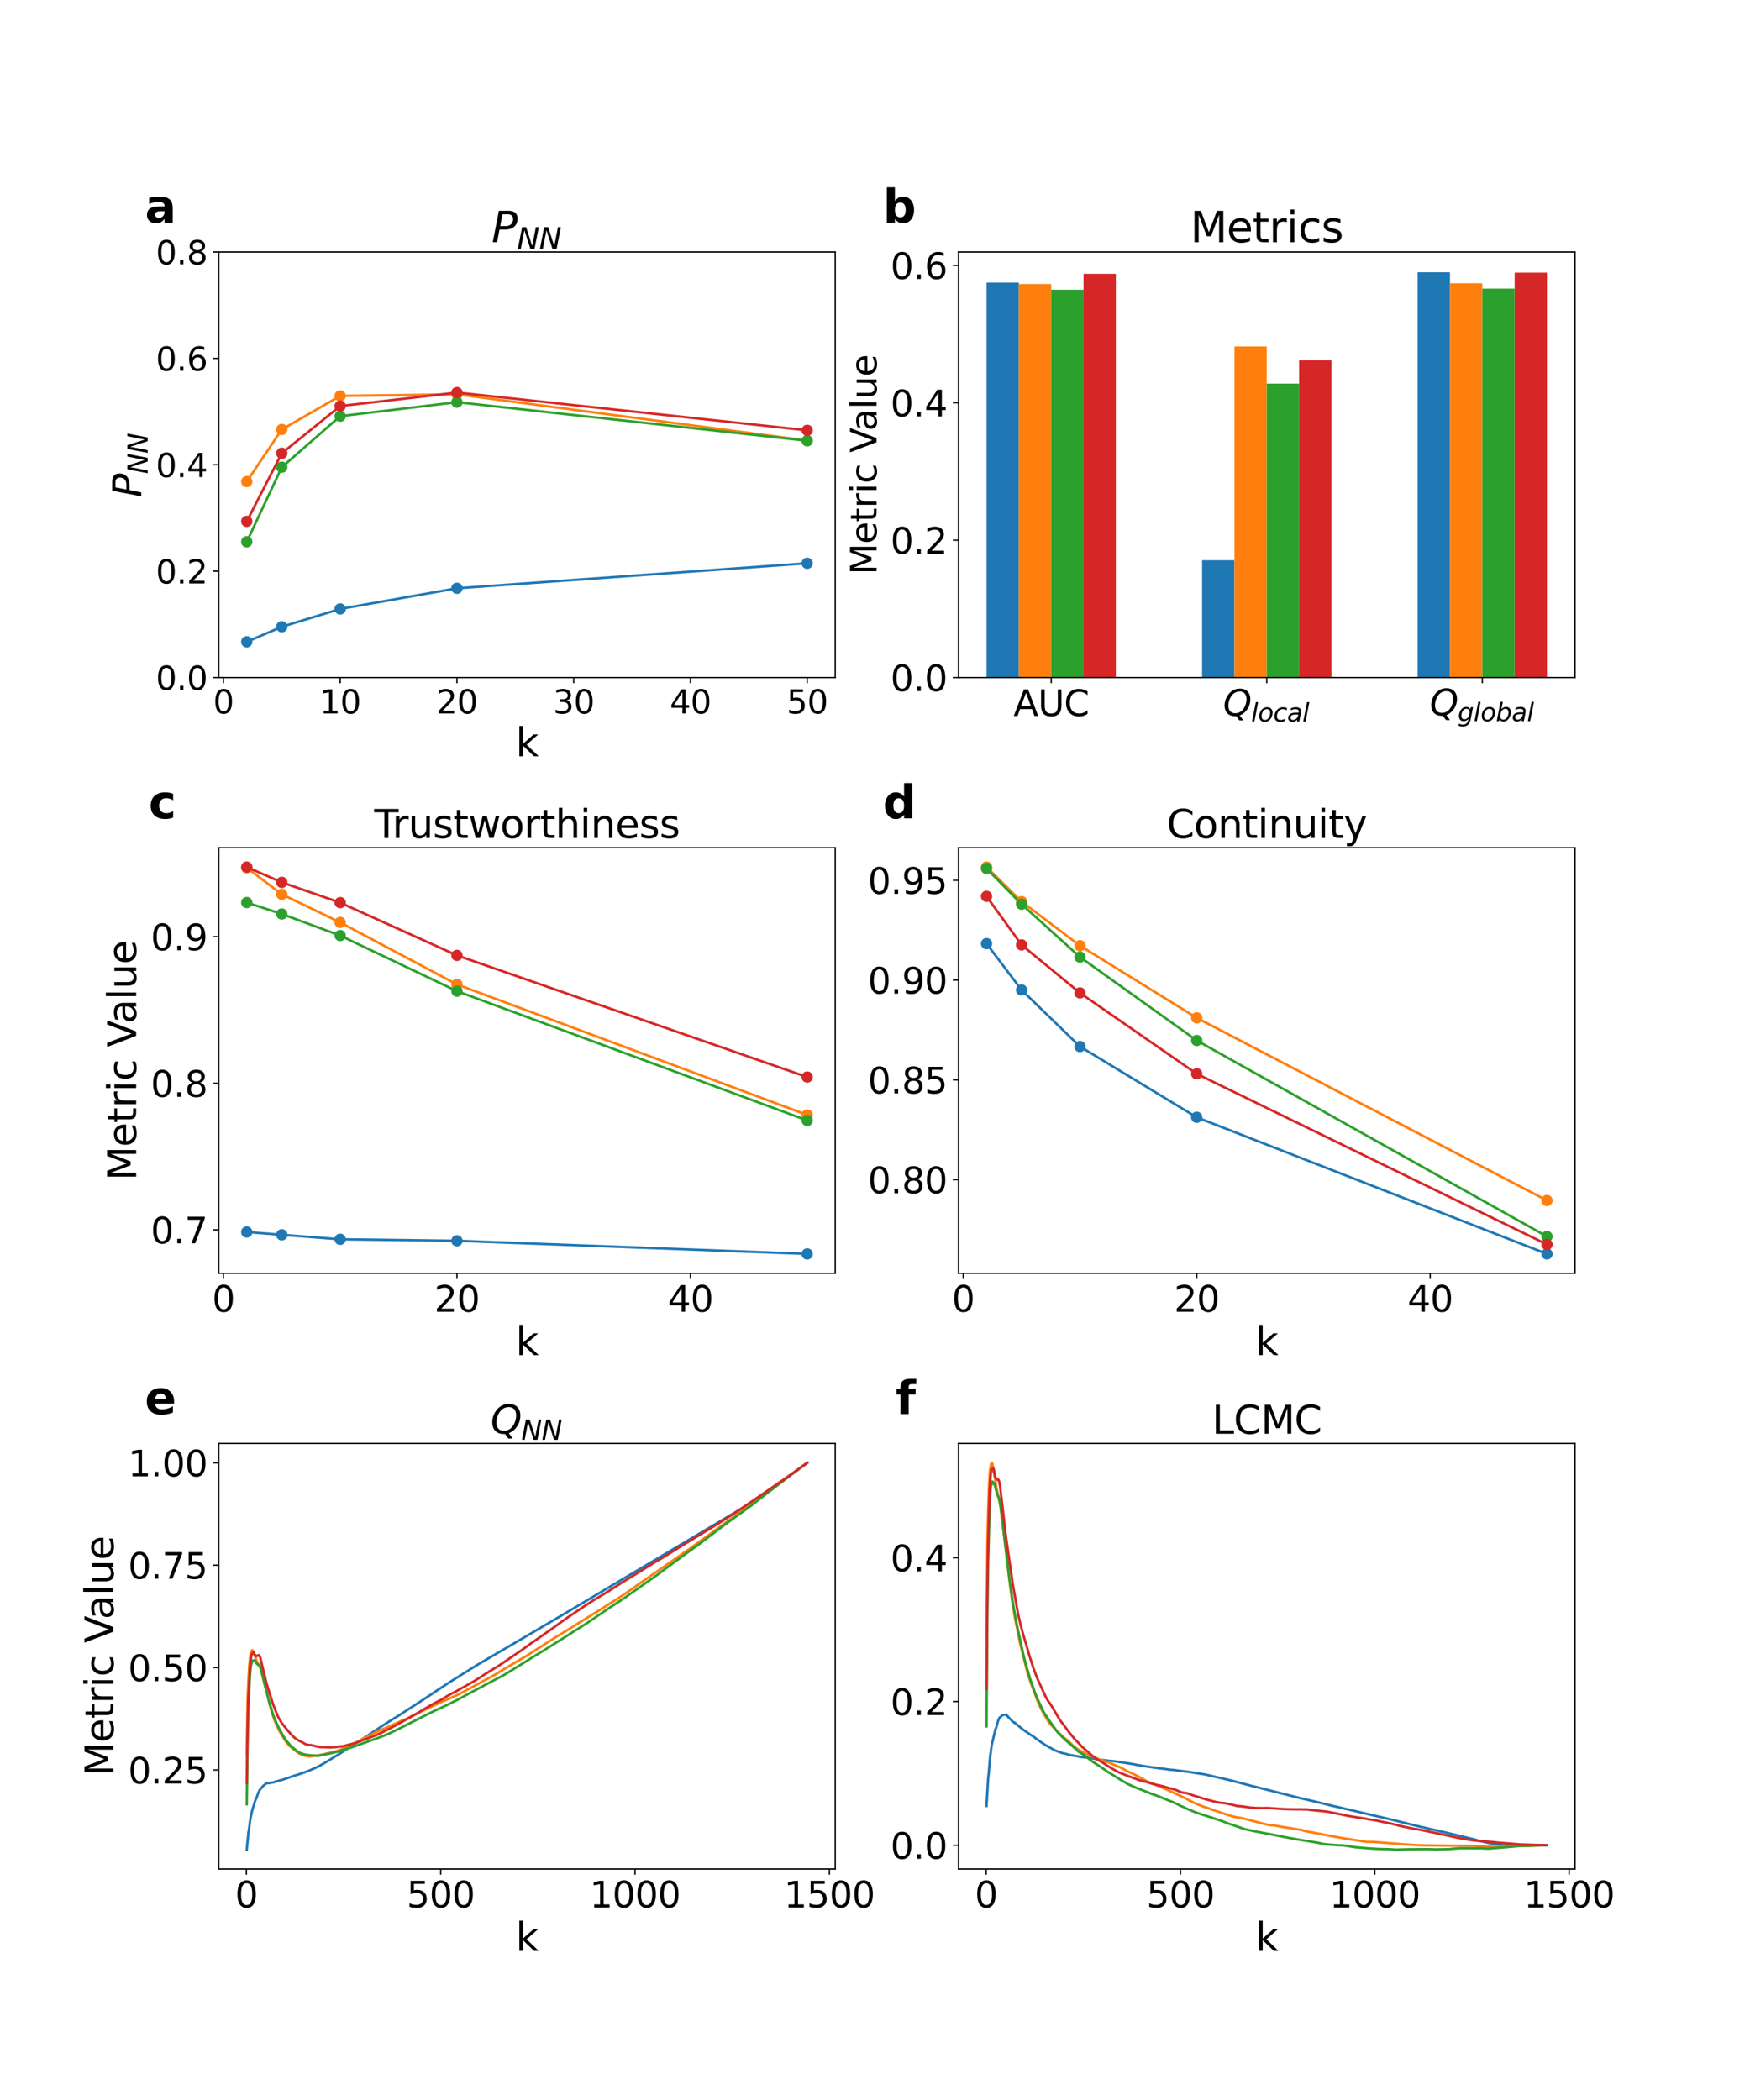 <?xml version="1.0" encoding="utf-8" standalone="no"?>
<!DOCTYPE svg PUBLIC "-//W3C//DTD SVG 1.1//EN"
  "http://www.w3.org/Graphics/SVG/1.1/DTD/svg11.dtd">
<svg xmlns:xlink="http://www.w3.org/1999/xlink" width="1080pt" height="1296pt" viewBox="0 0 1080 1296" xmlns="http://www.w3.org/2000/svg" version="1.1">
 <defs>
  <style type="text/css">*{stroke-linejoin: round; stroke-linecap: butt}</style>
 </defs>
 <g id="figure_1">
  <g id="patch_1">
   <path d="M 0 1296 
L 1080 1296 
L 1080 0 
L 0 0 
z
" style="fill: #ffffff"/>
  </g>
  <g id="axes_1">
   <g id="patch_2">
    <path d="M 135 418.131 
L 515.455 418.131 
L 515.455 155.52 
L 135 155.52 
z
" style="fill: #ffffff"/>
   </g>
   <g id="matplotlib.axis_1">
    <g id="xtick_1">
     <g id="line2d_1">
      <defs>
       <path id="md375ca3ac0" d="M 0 0 
L 0 3.5 
" style="stroke: #000000; stroke-width: 0.8"/>
      </defs>
      <g>
       <use xlink:href="#md375ca3ac0" x="137.882" y="418.131" style="stroke: #000000; stroke-width: 0.8"/>
      </g>
     </g>
     <g id="text_1">
      <!-- 0 -->
      <g transform="translate(131.52 440.327) scale(0.2 -0.2)">
       <defs>
        <path id="DejaVuSans-30" d="M 2034 4250 
Q 1547 4250 1301 3770 
Q 1056 3291 1056 2328 
Q 1056 1369 1301 889 
Q 1547 409 2034 409 
Q 2525 409 2770 889 
Q 3016 1369 3016 2328 
Q 3016 3291 2770 3770 
Q 2525 4250 2034 4250 
z
M 2034 4750 
Q 2819 4750 3233 4129 
Q 3647 3509 3647 2328 
Q 3647 1150 3233 529 
Q 2819 -91 2034 -91 
Q 1250 -91 836 529 
Q 422 1150 422 2328 
Q 422 3509 836 4129 
Q 1250 4750 2034 4750 
z
" transform="scale(0.016)"/>
       </defs>
       <use xlink:href="#DejaVuSans-30"/>
      </g>
     </g>
    </g>
    <g id="xtick_2">
     <g id="line2d_2">
      <g>
       <use xlink:href="#md375ca3ac0" x="209.938" y="418.131" style="stroke: #000000; stroke-width: 0.8"/>
      </g>
     </g>
     <g id="text_2">
      <!-- 10 -->
      <g transform="translate(197.213 440.327) scale(0.2 -0.2)">
       <defs>
        <path id="DejaVuSans-31" d="M 794 531 
L 1825 531 
L 1825 4091 
L 703 3866 
L 703 4441 
L 1819 4666 
L 2450 4666 
L 2450 531 
L 3481 531 
L 3481 0 
L 794 0 
L 794 531 
z
" transform="scale(0.016)"/>
       </defs>
       <use xlink:href="#DejaVuSans-31"/>
       <use xlink:href="#DejaVuSans-30" x="63.623"/>
      </g>
     </g>
    </g>
    <g id="xtick_3">
     <g id="line2d_3">
      <g>
       <use xlink:href="#md375ca3ac0" x="281.994" y="418.131" style="stroke: #000000; stroke-width: 0.8"/>
      </g>
     </g>
     <g id="text_3">
      <!-- 20 -->
      <g transform="translate(269.269 440.327) scale(0.2 -0.2)">
       <defs>
        <path id="DejaVuSans-32" d="M 1228 531 
L 3431 531 
L 3431 0 
L 469 0 
L 469 531 
Q 828 903 1448 1529 
Q 2069 2156 2228 2338 
Q 2531 2678 2651 2914 
Q 2772 3150 2772 3378 
Q 2772 3750 2511 3984 
Q 2250 4219 1831 4219 
Q 1534 4219 1204 4116 
Q 875 4013 500 3803 
L 500 4441 
Q 881 4594 1212 4672 
Q 1544 4750 1819 4750 
Q 2544 4750 2975 4387 
Q 3406 4025 3406 3419 
Q 3406 3131 3298 2873 
Q 3191 2616 2906 2266 
Q 2828 2175 2409 1742 
Q 1991 1309 1228 531 
z
" transform="scale(0.016)"/>
       </defs>
       <use xlink:href="#DejaVuSans-32"/>
       <use xlink:href="#DejaVuSans-30" x="63.623"/>
      </g>
     </g>
    </g>
    <g id="xtick_4">
     <g id="line2d_4">
      <g>
       <use xlink:href="#md375ca3ac0" x="354.05" y="418.131" style="stroke: #000000; stroke-width: 0.8"/>
      </g>
     </g>
     <g id="text_4">
      <!-- 30 -->
      <g transform="translate(341.325 440.327) scale(0.2 -0.2)">
       <defs>
        <path id="DejaVuSans-33" d="M 2597 2516 
Q 3050 2419 3304 2112 
Q 3559 1806 3559 1356 
Q 3559 666 3084 287 
Q 2609 -91 1734 -91 
Q 1441 -91 1130 -33 
Q 819 25 488 141 
L 488 750 
Q 750 597 1062 519 
Q 1375 441 1716 441 
Q 2309 441 2620 675 
Q 2931 909 2931 1356 
Q 2931 1769 2642 2001 
Q 2353 2234 1838 2234 
L 1294 2234 
L 1294 2753 
L 1863 2753 
Q 2328 2753 2575 2939 
Q 2822 3125 2822 3475 
Q 2822 3834 2567 4026 
Q 2313 4219 1838 4219 
Q 1578 4219 1281 4162 
Q 984 4106 628 3988 
L 628 4550 
Q 988 4650 1302 4700 
Q 1616 4750 1894 4750 
Q 2613 4750 3031 4423 
Q 3450 4097 3450 3541 
Q 3450 3153 3228 2886 
Q 3006 2619 2597 2516 
z
" transform="scale(0.016)"/>
       </defs>
       <use xlink:href="#DejaVuSans-33"/>
       <use xlink:href="#DejaVuSans-30" x="63.623"/>
      </g>
     </g>
    </g>
    <g id="xtick_5">
     <g id="line2d_5">
      <g>
       <use xlink:href="#md375ca3ac0" x="426.105" y="418.131" style="stroke: #000000; stroke-width: 0.8"/>
      </g>
     </g>
     <g id="text_5">
      <!-- 40 -->
      <g transform="translate(413.38 440.327) scale(0.2 -0.2)">
       <defs>
        <path id="DejaVuSans-34" d="M 2419 4116 
L 825 1625 
L 2419 1625 
L 2419 4116 
z
M 2253 4666 
L 3047 4666 
L 3047 1625 
L 3713 1625 
L 3713 1100 
L 3047 1100 
L 3047 0 
L 2419 0 
L 2419 1100 
L 313 1100 
L 313 1709 
L 2253 4666 
z
" transform="scale(0.016)"/>
       </defs>
       <use xlink:href="#DejaVuSans-34"/>
       <use xlink:href="#DejaVuSans-30" x="63.623"/>
      </g>
     </g>
    </g>
    <g id="xtick_6">
     <g id="line2d_6">
      <g>
       <use xlink:href="#md375ca3ac0" x="498.161" y="418.131" style="stroke: #000000; stroke-width: 0.8"/>
      </g>
     </g>
     <g id="text_6">
      <!-- 50 -->
      <g transform="translate(485.436 440.327) scale(0.2 -0.2)">
       <defs>
        <path id="DejaVuSans-35" d="M 691 4666 
L 3169 4666 
L 3169 4134 
L 1269 4134 
L 1269 2991 
Q 1406 3038 1543 3061 
Q 1681 3084 1819 3084 
Q 2600 3084 3056 2656 
Q 3513 2228 3513 1497 
Q 3513 744 3044 326 
Q 2575 -91 1722 -91 
Q 1428 -91 1123 -41 
Q 819 9 494 109 
L 494 744 
Q 775 591 1075 516 
Q 1375 441 1709 441 
Q 2250 441 2565 725 
Q 2881 1009 2881 1497 
Q 2881 1984 2565 2268 
Q 2250 2553 1709 2553 
Q 1456 2553 1204 2497 
Q 953 2441 691 2322 
L 691 4666 
z
" transform="scale(0.016)"/>
       </defs>
       <use xlink:href="#DejaVuSans-35"/>
       <use xlink:href="#DejaVuSans-30" x="63.623"/>
      </g>
     </g>
    </g>
    <g id="text_7">
     <!-- k -->
     <g transform="translate(318.279 466.723) scale(0.24 -0.24)">
      <defs>
       <path id="DejaVuSans-6b" d="M 581 4863 
L 1159 4863 
L 1159 1991 
L 2875 3500 
L 3609 3500 
L 1753 1863 
L 3688 0 
L 2938 0 
L 1159 1709 
L 1159 0 
L 581 0 
L 581 4863 
z
" transform="scale(0.016)"/>
      </defs>
      <use xlink:href="#DejaVuSans-6b"/>
     </g>
    </g>
   </g>
   <g id="matplotlib.axis_2">
    <g id="ytick_1">
     <g id="line2d_7">
      <defs>
       <path id="m4312d9d645" d="M 0 0 
L -3.5 0 
" style="stroke: #000000; stroke-width: 0.8"/>
      </defs>
      <g>
       <use xlink:href="#m4312d9d645" x="135" y="418.131" style="stroke: #000000; stroke-width: 0.8"/>
      </g>
     </g>
     <g id="text_8">
      <!-- 0.0 -->
      <g transform="translate(96.194 425.729) scale(0.2 -0.2)">
       <defs>
        <path id="DejaVuSans-2e" d="M 684 794 
L 1344 794 
L 1344 0 
L 684 0 
L 684 794 
z
" transform="scale(0.016)"/>
       </defs>
       <use xlink:href="#DejaVuSans-30"/>
       <use xlink:href="#DejaVuSans-2e" x="63.623"/>
       <use xlink:href="#DejaVuSans-30" x="95.41"/>
      </g>
     </g>
    </g>
    <g id="ytick_2">
     <g id="line2d_8">
      <g>
       <use xlink:href="#m4312d9d645" x="135" y="352.478" style="stroke: #000000; stroke-width: 0.8"/>
      </g>
     </g>
     <g id="text_9">
      <!-- 0.2 -->
      <g transform="translate(96.194 360.076) scale(0.2 -0.2)">
       <use xlink:href="#DejaVuSans-30"/>
       <use xlink:href="#DejaVuSans-2e" x="63.623"/>
       <use xlink:href="#DejaVuSans-32" x="95.41"/>
      </g>
     </g>
    </g>
    <g id="ytick_3">
     <g id="line2d_9">
      <g>
       <use xlink:href="#m4312d9d645" x="135" y="286.825" style="stroke: #000000; stroke-width: 0.8"/>
      </g>
     </g>
     <g id="text_10">
      <!-- 0.4 -->
      <g transform="translate(96.194 294.424) scale(0.2 -0.2)">
       <use xlink:href="#DejaVuSans-30"/>
       <use xlink:href="#DejaVuSans-2e" x="63.623"/>
       <use xlink:href="#DejaVuSans-34" x="95.41"/>
      </g>
     </g>
    </g>
    <g id="ytick_4">
     <g id="line2d_10">
      <g>
       <use xlink:href="#m4312d9d645" x="135" y="221.173" style="stroke: #000000; stroke-width: 0.8"/>
      </g>
     </g>
     <g id="text_11">
      <!-- 0.6 -->
      <g transform="translate(96.194 228.771) scale(0.2 -0.2)">
       <defs>
        <path id="DejaVuSans-36" d="M 2113 2584 
Q 1688 2584 1439 2293 
Q 1191 2003 1191 1497 
Q 1191 994 1439 701 
Q 1688 409 2113 409 
Q 2538 409 2786 701 
Q 3034 994 3034 1497 
Q 3034 2003 2786 2293 
Q 2538 2584 2113 2584 
z
M 3366 4563 
L 3366 3988 
Q 3128 4100 2886 4159 
Q 2644 4219 2406 4219 
Q 1781 4219 1451 3797 
Q 1122 3375 1075 2522 
Q 1259 2794 1537 2939 
Q 1816 3084 2150 3084 
Q 2853 3084 3261 2657 
Q 3669 2231 3669 1497 
Q 3669 778 3244 343 
Q 2819 -91 2113 -91 
Q 1303 -91 875 529 
Q 447 1150 447 2328 
Q 447 3434 972 4092 
Q 1497 4750 2381 4750 
Q 2619 4750 2861 4703 
Q 3103 4656 3366 4563 
z
" transform="scale(0.016)"/>
       </defs>
       <use xlink:href="#DejaVuSans-30"/>
       <use xlink:href="#DejaVuSans-2e" x="63.623"/>
       <use xlink:href="#DejaVuSans-36" x="95.41"/>
      </g>
     </g>
    </g>
    <g id="ytick_5">
     <g id="line2d_11">
      <g>
       <use xlink:href="#m4312d9d645" x="135" y="155.52" style="stroke: #000000; stroke-width: 0.8"/>
      </g>
     </g>
     <g id="text_12">
      <!-- 0.8 -->
      <g transform="translate(96.194 163.118) scale(0.2 -0.2)">
       <defs>
        <path id="DejaVuSans-38" d="M 2034 2216 
Q 1584 2216 1326 1975 
Q 1069 1734 1069 1313 
Q 1069 891 1326 650 
Q 1584 409 2034 409 
Q 2484 409 2743 651 
Q 3003 894 3003 1313 
Q 3003 1734 2745 1975 
Q 2488 2216 2034 2216 
z
M 1403 2484 
Q 997 2584 770 2862 
Q 544 3141 544 3541 
Q 544 4100 942 4425 
Q 1341 4750 2034 4750 
Q 2731 4750 3128 4425 
Q 3525 4100 3525 3541 
Q 3525 3141 3298 2862 
Q 3072 2584 2669 2484 
Q 3125 2378 3379 2068 
Q 3634 1759 3634 1313 
Q 3634 634 3220 271 
Q 2806 -91 2034 -91 
Q 1263 -91 848 271 
Q 434 634 434 1313 
Q 434 1759 690 2068 
Q 947 2378 1403 2484 
z
M 1172 3481 
Q 1172 3119 1398 2916 
Q 1625 2713 2034 2713 
Q 2441 2713 2670 2916 
Q 2900 3119 2900 3481 
Q 2900 3844 2670 4047 
Q 2441 4250 2034 4250 
Q 1625 4250 1398 4047 
Q 1172 3844 1172 3481 
z
" transform="scale(0.016)"/>
       </defs>
       <use xlink:href="#DejaVuSans-30"/>
       <use xlink:href="#DejaVuSans-2e" x="63.623"/>
       <use xlink:href="#DejaVuSans-38" x="95.41"/>
      </g>
     </g>
    </g>
    <g id="text_13">
     <!-- $P_{NN}$ -->
     <g transform="translate(87.203 306.985) rotate(-90) scale(0.24 -0.24)">
      <defs>
       <path id="DejaVuSans-Oblique-50" d="M 1081 4666 
L 2541 4666 
Q 3178 4666 3512 4369 
Q 3847 4072 3847 3500 
Q 3847 2731 3353 2303 
Q 2859 1875 1966 1875 
L 1172 1875 
L 806 0 
L 172 0 
L 1081 4666 
z
M 1613 4147 
L 1275 2394 
L 2069 2394 
Q 2606 2394 2893 2669 
Q 3181 2944 3181 3456 
Q 3181 3784 2986 3965 
Q 2791 4147 2438 4147 
L 1613 4147 
z
" transform="scale(0.016)"/>
       <path id="DejaVuSans-Oblique-4e" d="M 1081 4666 
L 1931 4666 
L 3219 666 
L 4000 4666 
L 4616 4666 
L 3706 0 
L 2853 0 
L 1569 4025 
L 788 0 
L 172 0 
L 1081 4666 
z
" transform="scale(0.016)"/>
      </defs>
      <use xlink:href="#DejaVuSans-Oblique-50" transform="translate(0 0.094)"/>
      <use xlink:href="#DejaVuSans-Oblique-4e" transform="translate(60.303 -16.312) scale(0.7)"/>
      <use xlink:href="#DejaVuSans-Oblique-4e" transform="translate(112.666 -16.312) scale(0.7)"/>
     </g>
    </g>
   </g>
   <g id="line2d_12">
    <path d="M 152.293 396.08 
L 173.91 386.805 
L 209.938 375.802 
L 281.994 363.049 
L 498.161 347.622 
" clip-path="url(#p53bd74c9e8)" style="fill: none; stroke: #1f77b4; stroke-width: 1.5; stroke-linecap: square"/>
    <defs>
     <path id="m7f0550f7c2" d="M 0 3 
C 0.796 3 1.559 2.684 2.121 2.121 
C 2.684 1.559 3 0.796 3 0 
C 3 -0.796 2.684 -1.559 2.121 -2.121 
C 1.559 -2.684 0.796 -3 0 -3 
C -0.796 -3 -1.559 -2.684 -2.121 -2.121 
C -2.684 -1.559 -3 -0.796 -3 0 
C -3 0.796 -2.684 1.559 -2.121 2.121 
C -1.559 2.684 -0.796 3 0 3 
z
" style="stroke: #1f77b4"/>
    </defs>
    <g clip-path="url(#p53bd74c9e8)">
     <use xlink:href="#m7f0550f7c2" x="152.293" y="396.08" style="fill: #1f77b4; stroke: #1f77b4"/>
     <use xlink:href="#m7f0550f7c2" x="173.91" y="386.805" style="fill: #1f77b4; stroke: #1f77b4"/>
     <use xlink:href="#m7f0550f7c2" x="209.938" y="375.802" style="fill: #1f77b4; stroke: #1f77b4"/>
     <use xlink:href="#m7f0550f7c2" x="281.994" y="363.049" style="fill: #1f77b4; stroke: #1f77b4"/>
     <use xlink:href="#m7f0550f7c2" x="498.161" y="347.622" style="fill: #1f77b4; stroke: #1f77b4"/>
    </g>
   </g>
   <g id="line2d_13">
    <path d="M 152.293 297.191 
L 173.91 265.047 
L 209.938 244.315 
L 281.994 243.349 
L 498.161 271.931 
" clip-path="url(#p53bd74c9e8)" style="fill: none; stroke: #ff7f0e; stroke-width: 1.5; stroke-linecap: square"/>
    <defs>
     <path id="mc4856a0b32" d="M 0 3 
C 0.796 3 1.559 2.684 2.121 2.121 
C 2.684 1.559 3 0.796 3 0 
C 3 -0.796 2.684 -1.559 2.121 -2.121 
C 1.559 -2.684 0.796 -3 0 -3 
C -0.796 -3 -1.559 -2.684 -2.121 -2.121 
C -2.684 -1.559 -3 -0.796 -3 0 
C -3 0.796 -2.684 1.559 -2.121 2.121 
C -1.559 2.684 -0.796 3 0 3 
z
" style="stroke: #ff7f0e"/>
    </defs>
    <g clip-path="url(#p53bd74c9e8)">
     <use xlink:href="#mc4856a0b32" x="152.293" y="297.191" style="fill: #ff7f0e; stroke: #ff7f0e"/>
     <use xlink:href="#mc4856a0b32" x="173.91" y="265.047" style="fill: #ff7f0e; stroke: #ff7f0e"/>
     <use xlink:href="#mc4856a0b32" x="209.938" y="244.315" style="fill: #ff7f0e; stroke: #ff7f0e"/>
     <use xlink:href="#mc4856a0b32" x="281.994" y="243.349" style="fill: #ff7f0e; stroke: #ff7f0e"/>
     <use xlink:href="#mc4856a0b32" x="498.161" y="271.931" style="fill: #ff7f0e; stroke: #ff7f0e"/>
    </g>
   </g>
   <g id="line2d_14">
    <path d="M 152.293 334.36 
L 173.91 288.326 
L 209.938 256.841 
L 281.994 248.202 
L 498.161 272.013 
" clip-path="url(#p53bd74c9e8)" style="fill: none; stroke: #2ca02c; stroke-width: 1.5; stroke-linecap: square"/>
    <defs>
     <path id="mbc742db661" d="M 0 3 
C 0.796 3 1.559 2.684 2.121 2.121 
C 2.684 1.559 3 0.796 3 0 
C 3 -0.796 2.684 -1.559 2.121 -2.121 
C 1.559 -2.684 0.796 -3 0 -3 
C -0.796 -3 -1.559 -2.684 -2.121 -2.121 
C -2.684 -1.559 -3 -0.796 -3 0 
C -3 0.796 -2.684 1.559 -2.121 2.121 
C -1.559 2.684 -0.796 3 0 3 
z
" style="stroke: #2ca02c"/>
    </defs>
    <g clip-path="url(#p53bd74c9e8)">
     <use xlink:href="#mbc742db661" x="152.293" y="334.36" style="fill: #2ca02c; stroke: #2ca02c"/>
     <use xlink:href="#mbc742db661" x="173.91" y="288.326" style="fill: #2ca02c; stroke: #2ca02c"/>
     <use xlink:href="#mbc742db661" x="209.938" y="256.841" style="fill: #2ca02c; stroke: #2ca02c"/>
     <use xlink:href="#mbc742db661" x="281.994" y="248.202" style="fill: #2ca02c; stroke: #2ca02c"/>
     <use xlink:href="#mbc742db661" x="498.161" y="272.013" style="fill: #2ca02c; stroke: #2ca02c"/>
    </g>
   </g>
   <g id="line2d_15">
    <path d="M 152.293 321.743 
L 173.91 279.733 
L 209.938 250.589 
L 281.994 242.257 
L 498.161 265.579 
" clip-path="url(#p53bd74c9e8)" style="fill: none; stroke: #d62728; stroke-width: 1.5; stroke-linecap: square"/>
    <defs>
     <path id="m4eab0c4501" d="M 0 3 
C 0.796 3 1.559 2.684 2.121 2.121 
C 2.684 1.559 3 0.796 3 0 
C 3 -0.796 2.684 -1.559 2.121 -2.121 
C 1.559 -2.684 0.796 -3 0 -3 
C -0.796 -3 -1.559 -2.684 -2.121 -2.121 
C -2.684 -1.559 -3 -0.796 -3 0 
C -3 0.796 -2.684 1.559 -2.121 2.121 
C -1.559 2.684 -0.796 3 0 3 
z
" style="stroke: #d62728"/>
    </defs>
    <g clip-path="url(#p53bd74c9e8)">
     <use xlink:href="#m4eab0c4501" x="152.293" y="321.743" style="fill: #d62728; stroke: #d62728"/>
     <use xlink:href="#m4eab0c4501" x="173.91" y="279.733" style="fill: #d62728; stroke: #d62728"/>
     <use xlink:href="#m4eab0c4501" x="209.938" y="250.589" style="fill: #d62728; stroke: #d62728"/>
     <use xlink:href="#m4eab0c4501" x="281.994" y="242.257" style="fill: #d62728; stroke: #d62728"/>
     <use xlink:href="#m4eab0c4501" x="498.161" y="265.579" style="fill: #d62728; stroke: #d62728"/>
    </g>
   </g>
   <g id="patch_3">
    <path d="M 135 418.131 
L 135 155.52 
" style="fill: none; stroke: #000000; stroke-width: 0.8; stroke-linejoin: miter; stroke-linecap: square"/>
   </g>
   <g id="patch_4">
    <path d="M 515.455 418.131 
L 515.455 155.52 
" style="fill: none; stroke: #000000; stroke-width: 0.8; stroke-linejoin: miter; stroke-linecap: square"/>
   </g>
   <g id="patch_5">
    <path d="M 135 418.131 
L 515.455 418.131 
" style="fill: none; stroke: #000000; stroke-width: 0.8; stroke-linejoin: miter; stroke-linecap: square"/>
   </g>
   <g id="patch_6">
    <path d="M 135 155.52 
L 515.455 155.52 
" style="fill: none; stroke: #000000; stroke-width: 0.8; stroke-linejoin: miter; stroke-linecap: square"/>
   </g>
   <g id="text_14">
    <!-- a -->
    <g transform="translate(89.473 137.404) scale(0.28 -0.28)">
     <defs>
      <path id="DejaVuSans-Bold-61" d="M 2106 1575 
Q 1756 1575 1579 1456 
Q 1403 1338 1403 1106 
Q 1403 894 1545 773 
Q 1688 653 1941 653 
Q 2256 653 2472 879 
Q 2688 1106 2688 1447 
L 2688 1575 
L 2106 1575 
z
M 3816 1997 
L 3816 0 
L 2688 0 
L 2688 519 
Q 2463 200 2181 54 
Q 1900 -91 1497 -91 
Q 953 -91 614 226 
Q 275 544 275 1050 
Q 275 1666 698 1953 
Q 1122 2241 2028 2241 
L 2688 2241 
L 2688 2328 
Q 2688 2594 2478 2717 
Q 2269 2841 1825 2841 
Q 1466 2841 1156 2769 
Q 847 2697 581 2553 
L 581 3406 
Q 941 3494 1303 3539 
Q 1666 3584 2028 3584 
Q 2975 3584 3395 3211 
Q 3816 2838 3816 1997 
z
" transform="scale(0.016)"/>
     </defs>
     <use xlink:href="#DejaVuSans-Bold-61"/>
    </g>
   </g>
   <g id="text_15">
    <!-- $P_{NN}$ -->
    <g transform="translate(303.387 149.52) scale(0.26 -0.26)">
     <use xlink:href="#DejaVuSans-Oblique-50" transform="translate(0 0.094)"/>
     <use xlink:href="#DejaVuSans-Oblique-4e" transform="translate(60.303 -16.312) scale(0.7)"/>
     <use xlink:href="#DejaVuSans-Oblique-4e" transform="translate(112.666 -16.312) scale(0.7)"/>
    </g>
   </g>
  </g>
  <g id="axes_2">
   <g id="patch_7">
    <path d="M 591.545 418.131 
L 972 418.131 
L 972 155.52 
L 591.545 155.52 
z
" style="fill: #ffffff"/>
   </g>
   <g id="patch_8">
    <path d="M 608.839 418.131 
L 628.793 418.131 
L 628.793 174.373 
L 608.839 174.373 
z
" clip-path="url(#p41bdc587f6)" style="fill: #1f77b4"/>
   </g>
   <g id="patch_9">
    <path d="M 741.865 418.131 
L 761.819 418.131 
L 761.819 345.737 
L 741.865 345.737 
z
" clip-path="url(#p41bdc587f6)" style="fill: #1f77b4"/>
   </g>
   <g id="patch_10">
    <path d="M 874.891 418.131 
L 894.845 418.131 
L 894.845 168.025 
L 874.891 168.025 
z
" clip-path="url(#p41bdc587f6)" style="fill: #1f77b4"/>
   </g>
   <g id="patch_11">
    <path d="M 628.793 418.131 
L 648.747 418.131 
L 648.747 175.268 
L 628.793 175.268 
z
" clip-path="url(#p41bdc587f6)" style="fill: #ff7f0e"/>
   </g>
   <g id="patch_12">
    <path d="M 761.819 418.131 
L 781.773 418.131 
L 781.773 213.803 
L 761.819 213.803 
z
" clip-path="url(#p41bdc587f6)" style="fill: #ff7f0e"/>
   </g>
   <g id="patch_13">
    <path d="M 894.845 418.131 
L 914.799 418.131 
L 914.799 174.829 
L 894.845 174.829 
z
" clip-path="url(#p41bdc587f6)" style="fill: #ff7f0e"/>
   </g>
   <g id="patch_14">
    <path d="M 648.747 418.131 
L 668.701 418.131 
L 668.701 178.801 
L 648.747 178.801 
z
" clip-path="url(#p41bdc587f6)" style="fill: #2ca02c"/>
   </g>
   <g id="patch_15">
    <path d="M 781.773 418.131 
L 801.727 418.131 
L 801.727 236.739 
L 781.773 236.739 
z
" clip-path="url(#p41bdc587f6)" style="fill: #2ca02c"/>
   </g>
   <g id="patch_16">
    <path d="M 914.799 418.131 
L 934.753 418.131 
L 934.753 178.127 
L 914.799 178.127 
z
" clip-path="url(#p41bdc587f6)" style="fill: #2ca02c"/>
   </g>
   <g id="patch_17">
    <path d="M 668.701 418.131 
L 688.654 418.131 
L 688.654 168.96 
L 668.701 168.96 
z
" clip-path="url(#p41bdc587f6)" style="fill: #d62728"/>
   </g>
   <g id="patch_18">
    <path d="M 801.727 418.131 
L 821.681 418.131 
L 821.681 222.32 
L 801.727 222.32 
z
" clip-path="url(#p41bdc587f6)" style="fill: #d62728"/>
   </g>
   <g id="patch_19">
    <path d="M 934.753 418.131 
L 954.707 418.131 
L 954.707 168.248 
L 934.753 168.248 
z
" clip-path="url(#p41bdc587f6)" style="fill: #d62728"/>
   </g>
   <g id="matplotlib.axis_3">
    <g id="xtick_7">
     <g id="line2d_16">
      <g>
       <use xlink:href="#md375ca3ac0" x="648.747" y="418.131" style="stroke: #000000; stroke-width: 0.8"/>
      </g>
     </g>
     <g id="text_16">
      <!-- AUC -->
      <g transform="translate(625.49 441.847) scale(0.22 -0.22)">
       <defs>
        <path id="DejaVuSans-41" d="M 2188 4044 
L 1331 1722 
L 3047 1722 
L 2188 4044 
z
M 1831 4666 
L 2547 4666 
L 4325 0 
L 3669 0 
L 3244 1197 
L 1141 1197 
L 716 0 
L 50 0 
L 1831 4666 
z
" transform="scale(0.016)"/>
        <path id="DejaVuSans-55" d="M 556 4666 
L 1191 4666 
L 1191 1831 
Q 1191 1081 1462 751 
Q 1734 422 2344 422 
Q 2950 422 3222 751 
Q 3494 1081 3494 1831 
L 3494 4666 
L 4128 4666 
L 4128 1753 
Q 4128 841 3676 375 
Q 3225 -91 2344 -91 
Q 1459 -91 1007 375 
Q 556 841 556 1753 
L 556 4666 
z
" transform="scale(0.016)"/>
        <path id="DejaVuSans-43" d="M 4122 4306 
L 4122 3641 
Q 3803 3938 3442 4084 
Q 3081 4231 2675 4231 
Q 1875 4231 1450 3742 
Q 1025 3253 1025 2328 
Q 1025 1406 1450 917 
Q 1875 428 2675 428 
Q 3081 428 3442 575 
Q 3803 722 4122 1019 
L 4122 359 
Q 3791 134 3420 21 
Q 3050 -91 2638 -91 
Q 1578 -91 968 557 
Q 359 1206 359 2328 
Q 359 3453 968 4101 
Q 1578 4750 2638 4750 
Q 3056 4750 3426 4639 
Q 3797 4528 4122 4306 
z
" transform="scale(0.016)"/>
       </defs>
       <use xlink:href="#DejaVuSans-41"/>
       <use xlink:href="#DejaVuSans-55" x="68.408"/>
       <use xlink:href="#DejaVuSans-43" x="141.602"/>
      </g>
     </g>
    </g>
    <g id="xtick_8">
     <g id="line2d_17">
      <g>
       <use xlink:href="#md375ca3ac0" x="781.773" y="418.131" style="stroke: #000000; stroke-width: 0.8"/>
      </g>
     </g>
     <g id="text_17">
      <!-- $Q_{local}$ -->
      <g transform="translate(754.823 441.847) scale(0.22 -0.22)">
       <defs>
        <path id="DejaVuSans-Oblique-51" d="M 2309 -84 
Q 2275 -88 2237 -89 
Q 2200 -91 2125 -91 
Q 1250 -91 756 411 
Q 263 913 263 1797 
Q 263 2319 452 2844 
Q 641 3369 978 3788 
Q 1369 4269 1858 4509 
Q 2347 4750 2938 4750 
Q 3794 4750 4287 4245 
Q 4781 3741 4781 2869 
Q 4781 1928 4265 1147 
Q 3750 366 2919 44 
L 3553 -825 
L 2847 -825 
L 2309 -84 
z
M 2919 4238 
Q 2400 4238 2003 3986 
Q 1606 3734 1313 3219 
Q 1125 2891 1026 2522 
Q 928 2153 928 1778 
Q 928 1128 1239 775 
Q 1550 422 2119 422 
Q 2631 422 3032 676 
Q 3434 931 3719 1434 
Q 3909 1772 4009 2142 
Q 4109 2513 4109 2881 
Q 4109 3528 3796 3883 
Q 3484 4238 2919 4238 
z
" transform="scale(0.016)"/>
        <path id="DejaVuSans-Oblique-6c" d="M 1172 4863 
L 1747 4863 
L 800 0 
L 225 0 
L 1172 4863 
z
" transform="scale(0.016)"/>
        <path id="DejaVuSans-Oblique-6f" d="M 1625 -91 
Q 1009 -91 651 289 
Q 294 669 294 1325 
Q 294 1706 417 2101 
Q 541 2497 738 2766 
Q 1047 3184 1428 3384 
Q 1809 3584 2291 3584 
Q 2888 3584 3255 3212 
Q 3622 2841 3622 2241 
Q 3622 1825 3500 1412 
Q 3378 1000 3181 728 
Q 2875 309 2494 109 
Q 2113 -91 1625 -91 
z
M 891 1344 
Q 891 869 1089 633 
Q 1288 397 1691 397 
Q 2269 397 2648 901 
Q 3028 1406 3028 2181 
Q 3028 2634 2825 2865 
Q 2622 3097 2228 3097 
Q 1903 3097 1650 2945 
Q 1397 2794 1197 2484 
Q 1050 2253 970 1956 
Q 891 1659 891 1344 
z
" transform="scale(0.016)"/>
        <path id="DejaVuSans-Oblique-63" d="M 3431 3366 
L 3316 2797 
Q 3109 2947 2876 3022 
Q 2644 3097 2394 3097 
Q 2119 3097 1870 3000 
Q 1622 2903 1453 2725 
Q 1184 2453 1037 2087 
Q 891 1722 891 1331 
Q 891 859 1127 628 
Q 1363 397 1844 397 
Q 2081 397 2348 469 
Q 2616 541 2906 684 
L 2797 116 
Q 2547 13 2283 -39 
Q 2019 -91 1741 -91 
Q 1044 -91 669 257 
Q 294 606 294 1253 
Q 294 1797 489 2255 
Q 684 2713 1069 3078 
Q 1331 3328 1684 3456 
Q 2038 3584 2456 3584 
Q 2700 3584 2940 3529 
Q 3181 3475 3431 3366 
z
" transform="scale(0.016)"/>
        <path id="DejaVuSans-Oblique-61" d="M 3438 1997 
L 3047 0 
L 2472 0 
L 2578 531 
Q 2325 219 2001 64 
Q 1678 -91 1281 -91 
Q 834 -91 548 182 
Q 263 456 263 884 
Q 263 1497 752 1853 
Q 1241 2209 2100 2209 
L 2900 2209 
L 2931 2363 
Q 2938 2388 2941 2417 
Q 2944 2447 2944 2509 
Q 2944 2788 2717 2942 
Q 2491 3097 2081 3097 
Q 1800 3097 1504 3025 
Q 1209 2953 897 2809 
L 997 3341 
Q 1322 3463 1633 3523 
Q 1944 3584 2234 3584 
Q 2853 3584 3176 3315 
Q 3500 3047 3500 2534 
Q 3500 2431 3484 2292 
Q 3469 2153 3438 1997 
z
M 2816 1759 
L 2241 1759 
Q 1534 1759 1195 1570 
Q 856 1381 856 984 
Q 856 709 1029 553 
Q 1203 397 1509 397 
Q 1978 397 2328 733 
Q 2678 1069 2791 1631 
L 2816 1759 
z
" transform="scale(0.016)"/>
       </defs>
       <use xlink:href="#DejaVuSans-Oblique-51" transform="translate(0 0.781)"/>
       <use xlink:href="#DejaVuSans-Oblique-6c" transform="translate(78.711 -15.625) scale(0.7)"/>
       <use xlink:href="#DejaVuSans-Oblique-6f" transform="translate(98.159 -15.625) scale(0.7)"/>
       <use xlink:href="#DejaVuSans-Oblique-63" transform="translate(140.986 -15.625) scale(0.7)"/>
       <use xlink:href="#DejaVuSans-Oblique-61" transform="translate(179.473 -15.625) scale(0.7)"/>
       <use xlink:href="#DejaVuSans-Oblique-6c" transform="translate(222.368 -15.625) scale(0.7)"/>
      </g>
     </g>
    </g>
    <g id="xtick_9">
     <g id="line2d_18">
      <g>
       <use xlink:href="#md375ca3ac0" x="914.799" y="418.131" style="stroke: #000000; stroke-width: 0.8"/>
      </g>
     </g>
     <g id="text_18">
      <!-- $Q_{global}$ -->
      <g transform="translate(882.349 441.631) scale(0.22 -0.22)">
       <defs>
        <path id="DejaVuSans-Oblique-67" d="M 3816 3500 
L 3219 434 
Q 3047 -456 2561 -893 
Q 2075 -1331 1253 -1331 
Q 950 -1331 690 -1286 
Q 431 -1241 206 -1147 
L 313 -588 
Q 525 -725 762 -790 
Q 1000 -856 1269 -856 
Q 1816 -856 2167 -557 
Q 2519 -259 2631 300 
L 2681 563 
Q 2441 288 2122 144 
Q 1803 0 1434 0 
Q 903 0 598 351 
Q 294 703 294 1319 
Q 294 1803 478 2267 
Q 663 2731 997 3091 
Q 1219 3328 1514 3456 
Q 1809 3584 2131 3584 
Q 2484 3584 2746 3420 
Q 3009 3256 3138 2956 
L 3238 3500 
L 3816 3500 
z
M 2950 2216 
Q 2950 2641 2750 2872 
Q 2550 3103 2181 3103 
Q 1953 3103 1747 3012 
Q 1541 2922 1394 2759 
Q 1156 2491 1023 2127 
Q 891 1763 891 1375 
Q 891 944 1092 712 
Q 1294 481 1672 481 
Q 2219 481 2584 976 
Q 2950 1472 2950 2216 
z
" transform="scale(0.016)"/>
        <path id="DejaVuSans-Oblique-62" d="M 3169 2138 
Q 3169 2591 2961 2847 
Q 2753 3103 2388 3103 
Q 2122 3103 1889 2973 
Q 1656 2844 1484 2597 
Q 1303 2338 1198 1995 
Q 1094 1653 1094 1313 
Q 1094 881 1298 636 
Q 1503 391 1863 391 
Q 2134 391 2365 517 
Q 2597 644 2772 891 
Q 2950 1147 3059 1487 
Q 3169 1828 3169 2138 
z
M 1381 2969 
Q 1594 3256 1914 3420 
Q 2234 3584 2584 3584 
Q 3122 3584 3439 3221 
Q 3756 2859 3756 2241 
Q 3756 1734 3570 1259 
Q 3384 784 3041 416 
Q 2816 172 2522 40 
Q 2228 -91 1906 -91 
Q 1566 -91 1316 65 
Q 1066 222 909 531 
L 806 0 
L 231 0 
L 1178 4863 
L 1753 4863 
L 1381 2969 
z
" transform="scale(0.016)"/>
       </defs>
       <use xlink:href="#DejaVuSans-Oblique-51" transform="translate(0 0.781)"/>
       <use xlink:href="#DejaVuSans-Oblique-67" transform="translate(78.711 -15.625) scale(0.7)"/>
       <use xlink:href="#DejaVuSans-Oblique-6c" transform="translate(123.145 -15.625) scale(0.7)"/>
       <use xlink:href="#DejaVuSans-Oblique-6f" transform="translate(142.593 -15.625) scale(0.7)"/>
       <use xlink:href="#DejaVuSans-Oblique-62" transform="translate(185.42 -15.625) scale(0.7)"/>
       <use xlink:href="#DejaVuSans-Oblique-61" transform="translate(229.854 -15.625) scale(0.7)"/>
       <use xlink:href="#DejaVuSans-Oblique-6c" transform="translate(272.749 -15.625) scale(0.7)"/>
      </g>
     </g>
    </g>
   </g>
   <g id="matplotlib.axis_4">
    <g id="ytick_6">
     <g id="line2d_19">
      <g>
       <use xlink:href="#m4312d9d645" x="591.545" y="418.131" style="stroke: #000000; stroke-width: 0.8"/>
      </g>
     </g>
     <g id="text_19">
      <!-- 0.0 -->
      <g transform="translate(549.559 426.489) scale(0.22 -0.22)">
       <use xlink:href="#DejaVuSans-30"/>
       <use xlink:href="#DejaVuSans-2e" x="63.623"/>
       <use xlink:href="#DejaVuSans-30" x="95.41"/>
      </g>
     </g>
    </g>
    <g id="ytick_7">
     <g id="line2d_20">
      <g>
       <use xlink:href="#m4312d9d645" x="591.545" y="333.358" style="stroke: #000000; stroke-width: 0.8"/>
      </g>
     </g>
     <g id="text_20">
      <!-- 0.2 -->
      <g transform="translate(549.559 341.716) scale(0.22 -0.22)">
       <use xlink:href="#DejaVuSans-30"/>
       <use xlink:href="#DejaVuSans-2e" x="63.623"/>
       <use xlink:href="#DejaVuSans-32" x="95.41"/>
      </g>
     </g>
    </g>
    <g id="ytick_8">
     <g id="line2d_21">
      <g>
       <use xlink:href="#m4312d9d645" x="591.545" y="248.585" style="stroke: #000000; stroke-width: 0.8"/>
      </g>
     </g>
     <g id="text_21">
      <!-- 0.4 -->
      <g transform="translate(549.559 256.943) scale(0.22 -0.22)">
       <use xlink:href="#DejaVuSans-30"/>
       <use xlink:href="#DejaVuSans-2e" x="63.623"/>
       <use xlink:href="#DejaVuSans-34" x="95.41"/>
      </g>
     </g>
    </g>
    <g id="ytick_9">
     <g id="line2d_22">
      <g>
       <use xlink:href="#m4312d9d645" x="591.545" y="163.812" style="stroke: #000000; stroke-width: 0.8"/>
      </g>
     </g>
     <g id="text_22">
      <!-- 0.6 -->
      <g transform="translate(549.559 172.171) scale(0.22 -0.22)">
       <use xlink:href="#DejaVuSans-30"/>
       <use xlink:href="#DejaVuSans-2e" x="63.623"/>
       <use xlink:href="#DejaVuSans-36" x="95.41"/>
      </g>
     </g>
    </g>
    <g id="text_23">
     <!-- Metric Value -->
     <g transform="translate(540.983 354.728) rotate(-90) scale(0.22 -0.22)">
      <defs>
       <path id="DejaVuSans-4d" d="M 628 4666 
L 1569 4666 
L 2759 1491 
L 3956 4666 
L 4897 4666 
L 4897 0 
L 4281 0 
L 4281 4097 
L 3078 897 
L 2444 897 
L 1241 4097 
L 1241 0 
L 628 0 
L 628 4666 
z
" transform="scale(0.016)"/>
       <path id="DejaVuSans-65" d="M 3597 1894 
L 3597 1613 
L 953 1613 
Q 991 1019 1311 708 
Q 1631 397 2203 397 
Q 2534 397 2845 478 
Q 3156 559 3463 722 
L 3463 178 
Q 3153 47 2828 -22 
Q 2503 -91 2169 -91 
Q 1331 -91 842 396 
Q 353 884 353 1716 
Q 353 2575 817 3079 
Q 1281 3584 2069 3584 
Q 2775 3584 3186 3129 
Q 3597 2675 3597 1894 
z
M 3022 2063 
Q 3016 2534 2758 2815 
Q 2500 3097 2075 3097 
Q 1594 3097 1305 2825 
Q 1016 2553 972 2059 
L 3022 2063 
z
" transform="scale(0.016)"/>
       <path id="DejaVuSans-74" d="M 1172 4494 
L 1172 3500 
L 2356 3500 
L 2356 3053 
L 1172 3053 
L 1172 1153 
Q 1172 725 1289 603 
Q 1406 481 1766 481 
L 2356 481 
L 2356 0 
L 1766 0 
Q 1100 0 847 248 
Q 594 497 594 1153 
L 594 3053 
L 172 3053 
L 172 3500 
L 594 3500 
L 594 4494 
L 1172 4494 
z
" transform="scale(0.016)"/>
       <path id="DejaVuSans-72" d="M 2631 2963 
Q 2534 3019 2420 3045 
Q 2306 3072 2169 3072 
Q 1681 3072 1420 2755 
Q 1159 2438 1159 1844 
L 1159 0 
L 581 0 
L 581 3500 
L 1159 3500 
L 1159 2956 
Q 1341 3275 1631 3429 
Q 1922 3584 2338 3584 
Q 2397 3584 2469 3576 
Q 2541 3569 2628 3553 
L 2631 2963 
z
" transform="scale(0.016)"/>
       <path id="DejaVuSans-69" d="M 603 3500 
L 1178 3500 
L 1178 0 
L 603 0 
L 603 3500 
z
M 603 4863 
L 1178 4863 
L 1178 4134 
L 603 4134 
L 603 4863 
z
" transform="scale(0.016)"/>
       <path id="DejaVuSans-63" d="M 3122 3366 
L 3122 2828 
Q 2878 2963 2633 3030 
Q 2388 3097 2138 3097 
Q 1578 3097 1268 2742 
Q 959 2388 959 1747 
Q 959 1106 1268 751 
Q 1578 397 2138 397 
Q 2388 397 2633 464 
Q 2878 531 3122 666 
L 3122 134 
Q 2881 22 2623 -34 
Q 2366 -91 2075 -91 
Q 1284 -91 818 406 
Q 353 903 353 1747 
Q 353 2603 823 3093 
Q 1294 3584 2113 3584 
Q 2378 3584 2631 3529 
Q 2884 3475 3122 3366 
z
" transform="scale(0.016)"/>
       <path id="DejaVuSans-20" transform="scale(0.016)"/>
       <path id="DejaVuSans-56" d="M 1831 0 
L 50 4666 
L 709 4666 
L 2188 738 
L 3669 4666 
L 4325 4666 
L 2547 0 
L 1831 0 
z
" transform="scale(0.016)"/>
       <path id="DejaVuSans-61" d="M 2194 1759 
Q 1497 1759 1228 1600 
Q 959 1441 959 1056 
Q 959 750 1161 570 
Q 1363 391 1709 391 
Q 2188 391 2477 730 
Q 2766 1069 2766 1631 
L 2766 1759 
L 2194 1759 
z
M 3341 1997 
L 3341 0 
L 2766 0 
L 2766 531 
Q 2569 213 2275 61 
Q 1981 -91 1556 -91 
Q 1019 -91 701 211 
Q 384 513 384 1019 
Q 384 1609 779 1909 
Q 1175 2209 1959 2209 
L 2766 2209 
L 2766 2266 
Q 2766 2663 2505 2880 
Q 2244 3097 1772 3097 
Q 1472 3097 1187 3025 
Q 903 2953 641 2809 
L 641 3341 
Q 956 3463 1253 3523 
Q 1550 3584 1831 3584 
Q 2591 3584 2966 3190 
Q 3341 2797 3341 1997 
z
" transform="scale(0.016)"/>
       <path id="DejaVuSans-6c" d="M 603 4863 
L 1178 4863 
L 1178 0 
L 603 0 
L 603 4863 
z
" transform="scale(0.016)"/>
       <path id="DejaVuSans-75" d="M 544 1381 
L 544 3500 
L 1119 3500 
L 1119 1403 
Q 1119 906 1312 657 
Q 1506 409 1894 409 
Q 2359 409 2629 706 
Q 2900 1003 2900 1516 
L 2900 3500 
L 3475 3500 
L 3475 0 
L 2900 0 
L 2900 538 
Q 2691 219 2414 64 
Q 2138 -91 1772 -91 
Q 1169 -91 856 284 
Q 544 659 544 1381 
z
M 1991 3584 
L 1991 3584 
z
" transform="scale(0.016)"/>
      </defs>
      <use xlink:href="#DejaVuSans-4d"/>
      <use xlink:href="#DejaVuSans-65" x="86.279"/>
      <use xlink:href="#DejaVuSans-74" x="147.803"/>
      <use xlink:href="#DejaVuSans-72" x="187.012"/>
      <use xlink:href="#DejaVuSans-69" x="228.125"/>
      <use xlink:href="#DejaVuSans-63" x="255.908"/>
      <use xlink:href="#DejaVuSans-20" x="310.889"/>
      <use xlink:href="#DejaVuSans-56" x="342.676"/>
      <use xlink:href="#DejaVuSans-61" x="403.334"/>
      <use xlink:href="#DejaVuSans-6c" x="464.613"/>
      <use xlink:href="#DejaVuSans-75" x="492.396"/>
      <use xlink:href="#DejaVuSans-65" x="555.775"/>
     </g>
    </g>
   </g>
   <g id="patch_20">
    <path d="M 591.545 418.131 
L 591.545 155.52 
" style="fill: none; stroke: #000000; stroke-width: 0.8; stroke-linejoin: miter; stroke-linecap: square"/>
   </g>
   <g id="patch_21">
    <path d="M 972 418.131 
L 972 155.52 
" style="fill: none; stroke: #000000; stroke-width: 0.8; stroke-linejoin: miter; stroke-linecap: square"/>
   </g>
   <g id="patch_22">
    <path d="M 591.545 418.131 
L 972 418.131 
" style="fill: none; stroke: #000000; stroke-width: 0.8; stroke-linejoin: miter; stroke-linecap: square"/>
   </g>
   <g id="patch_23">
    <path d="M 591.545 155.52 
L 972 155.52 
" style="fill: none; stroke: #000000; stroke-width: 0.8; stroke-linejoin: miter; stroke-linecap: square"/>
   </g>
   <g id="text_24">
    <!-- b -->
    <g transform="translate(544.872 137.404) scale(0.28 -0.28)">
     <defs>
      <path id="DejaVuSans-Bold-62" d="M 2400 722 
Q 2759 722 2948 984 
Q 3138 1247 3138 1747 
Q 3138 2247 2948 2509 
Q 2759 2772 2400 2772 
Q 2041 2772 1848 2508 
Q 1656 2244 1656 1747 
Q 1656 1250 1848 986 
Q 2041 722 2400 722 
z
M 1656 2988 
Q 1888 3294 2169 3439 
Q 2450 3584 2816 3584 
Q 3463 3584 3878 3070 
Q 4294 2556 4294 1747 
Q 4294 938 3878 423 
Q 3463 -91 2816 -91 
Q 2450 -91 2169 54 
Q 1888 200 1656 506 
L 1656 0 
L 538 0 
L 538 4863 
L 1656 4863 
L 1656 2988 
z
" transform="scale(0.016)"/>
     </defs>
     <use xlink:href="#DejaVuSans-Bold-62"/>
    </g>
   </g>
   <g id="text_25">
    <!-- Metrics -->
    <g transform="translate(734.585 149.52) scale(0.26 -0.26)">
     <defs>
      <path id="DejaVuSans-73" d="M 2834 3397 
L 2834 2853 
Q 2591 2978 2328 3040 
Q 2066 3103 1784 3103 
Q 1356 3103 1142 2972 
Q 928 2841 928 2578 
Q 928 2378 1081 2264 
Q 1234 2150 1697 2047 
L 1894 2003 
Q 2506 1872 2764 1633 
Q 3022 1394 3022 966 
Q 3022 478 2636 193 
Q 2250 -91 1575 -91 
Q 1294 -91 989 -36 
Q 684 19 347 128 
L 347 722 
Q 666 556 975 473 
Q 1284 391 1588 391 
Q 1994 391 2212 530 
Q 2431 669 2431 922 
Q 2431 1156 2273 1281 
Q 2116 1406 1581 1522 
L 1381 1569 
Q 847 1681 609 1914 
Q 372 2147 372 2553 
Q 372 3047 722 3315 
Q 1072 3584 1716 3584 
Q 2034 3584 2315 3537 
Q 2597 3491 2834 3397 
z
" transform="scale(0.016)"/>
     </defs>
     <use xlink:href="#DejaVuSans-4d"/>
     <use xlink:href="#DejaVuSans-65" x="86.279"/>
     <use xlink:href="#DejaVuSans-74" x="147.803"/>
     <use xlink:href="#DejaVuSans-72" x="187.012"/>
     <use xlink:href="#DejaVuSans-69" x="228.125"/>
     <use xlink:href="#DejaVuSans-63" x="255.908"/>
     <use xlink:href="#DejaVuSans-73" x="310.889"/>
    </g>
   </g>
  </g>
  <g id="axes_3">
   <g id="patch_24">
    <path d="M 135 785.785 
L 515.455 785.785 
L 515.455 523.175 
L 135 523.175 
z
" style="fill: #ffffff"/>
   </g>
   <g id="matplotlib.axis_5">
    <g id="xtick_10">
     <g id="line2d_23">
      <g>
       <use xlink:href="#md375ca3ac0" x="137.882" y="785.785" style="stroke: #000000; stroke-width: 0.8"/>
      </g>
     </g>
     <g id="text_26">
      <!-- 0 -->
      <g transform="translate(130.883 809.502) scale(0.22 -0.22)">
       <use xlink:href="#DejaVuSans-30"/>
      </g>
     </g>
    </g>
    <g id="xtick_11">
     <g id="line2d_24">
      <g>
       <use xlink:href="#md375ca3ac0" x="281.994" y="785.785" style="stroke: #000000; stroke-width: 0.8"/>
      </g>
     </g>
     <g id="text_27">
      <!-- 20 -->
      <g transform="translate(267.996 809.502) scale(0.22 -0.22)">
       <use xlink:href="#DejaVuSans-32"/>
       <use xlink:href="#DejaVuSans-30" x="63.623"/>
      </g>
     </g>
    </g>
    <g id="xtick_12">
     <g id="line2d_25">
      <g>
       <use xlink:href="#md375ca3ac0" x="426.105" y="785.785" style="stroke: #000000; stroke-width: 0.8"/>
      </g>
     </g>
     <g id="text_28">
      <!-- 40 -->
      <g transform="translate(412.108 809.502) scale(0.22 -0.22)">
       <use xlink:href="#DejaVuSans-34"/>
       <use xlink:href="#DejaVuSans-30" x="63.623"/>
      </g>
     </g>
    </g>
    <g id="text_29">
     <!-- k -->
     <g transform="translate(318.279 836.313) scale(0.24 -0.24)">
      <use xlink:href="#DejaVuSans-6b"/>
     </g>
    </g>
   </g>
   <g id="matplotlib.axis_6">
    <g id="ytick_10">
     <g id="line2d_26">
      <g>
       <use xlink:href="#m4312d9d645" x="135" y="758.966" style="stroke: #000000; stroke-width: 0.8"/>
      </g>
     </g>
     <g id="text_30">
      <!-- 0.7 -->
      <g transform="translate(93.013 767.324) scale(0.22 -0.22)">
       <defs>
        <path id="DejaVuSans-37" d="M 525 4666 
L 3525 4666 
L 3525 4397 
L 1831 0 
L 1172 0 
L 2766 4134 
L 525 4134 
L 525 4666 
z
" transform="scale(0.016)"/>
       </defs>
       <use xlink:href="#DejaVuSans-30"/>
       <use xlink:href="#DejaVuSans-2e" x="63.623"/>
       <use xlink:href="#DejaVuSans-37" x="95.41"/>
      </g>
     </g>
    </g>
    <g id="ytick_11">
     <g id="line2d_27">
      <g>
       <use xlink:href="#m4312d9d645" x="135" y="668.523" style="stroke: #000000; stroke-width: 0.8"/>
      </g>
     </g>
     <g id="text_31">
      <!-- 0.8 -->
      <g transform="translate(93.013 676.881) scale(0.22 -0.22)">
       <use xlink:href="#DejaVuSans-30"/>
       <use xlink:href="#DejaVuSans-2e" x="63.623"/>
       <use xlink:href="#DejaVuSans-38" x="95.41"/>
      </g>
     </g>
    </g>
    <g id="ytick_12">
     <g id="line2d_28">
      <g>
       <use xlink:href="#m4312d9d645" x="135" y="578.08" style="stroke: #000000; stroke-width: 0.8"/>
      </g>
     </g>
     <g id="text_32">
      <!-- 0.9 -->
      <g transform="translate(93.013 586.439) scale(0.22 -0.22)">
       <defs>
        <path id="DejaVuSans-39" d="M 703 97 
L 703 672 
Q 941 559 1184 500 
Q 1428 441 1663 441 
Q 2288 441 2617 861 
Q 2947 1281 2994 2138 
Q 2813 1869 2534 1725 
Q 2256 1581 1919 1581 
Q 1219 1581 811 2004 
Q 403 2428 403 3163 
Q 403 3881 828 4315 
Q 1253 4750 1959 4750 
Q 2769 4750 3195 4129 
Q 3622 3509 3622 2328 
Q 3622 1225 3098 567 
Q 2575 -91 1691 -91 
Q 1453 -91 1209 -44 
Q 966 3 703 97 
z
M 1959 2075 
Q 2384 2075 2632 2365 
Q 2881 2656 2881 3163 
Q 2881 3666 2632 3958 
Q 2384 4250 1959 4250 
Q 1534 4250 1286 3958 
Q 1038 3666 1038 3163 
Q 1038 2656 1286 2365 
Q 1534 2075 1959 2075 
z
" transform="scale(0.016)"/>
       </defs>
       <use xlink:href="#DejaVuSans-30"/>
       <use xlink:href="#DejaVuSans-2e" x="63.623"/>
       <use xlink:href="#DejaVuSans-39" x="95.41"/>
      </g>
     </g>
    </g>
    <g id="text_33">
     <!-- Metric Value -->
     <g transform="translate(84.022 728.556) rotate(-90) scale(0.24 -0.24)">
      <use xlink:href="#DejaVuSans-4d"/>
      <use xlink:href="#DejaVuSans-65" x="86.279"/>
      <use xlink:href="#DejaVuSans-74" x="147.803"/>
      <use xlink:href="#DejaVuSans-72" x="187.012"/>
      <use xlink:href="#DejaVuSans-69" x="228.125"/>
      <use xlink:href="#DejaVuSans-63" x="255.908"/>
      <use xlink:href="#DejaVuSans-20" x="310.889"/>
      <use xlink:href="#DejaVuSans-56" x="342.676"/>
      <use xlink:href="#DejaVuSans-61" x="403.334"/>
      <use xlink:href="#DejaVuSans-6c" x="464.613"/>
      <use xlink:href="#DejaVuSans-75" x="492.396"/>
      <use xlink:href="#DejaVuSans-65" x="555.775"/>
     </g>
    </g>
   </g>
   <g id="line2d_29">
    <path d="M 152.293 760.326 
L 173.91 762.059 
L 209.938 764.823 
L 281.994 765.743 
L 498.161 773.848 
" clip-path="url(#p58e3cba3f5)" style="fill: none; stroke: #1f77b4; stroke-width: 1.5; stroke-linecap: square"/>
    <g clip-path="url(#p58e3cba3f5)">
     <use xlink:href="#m7f0550f7c2" x="152.293" y="760.326" style="fill: #1f77b4; stroke: #1f77b4"/>
     <use xlink:href="#m7f0550f7c2" x="173.91" y="762.059" style="fill: #1f77b4; stroke: #1f77b4"/>
     <use xlink:href="#m7f0550f7c2" x="209.938" y="764.823" style="fill: #1f77b4; stroke: #1f77b4"/>
     <use xlink:href="#m7f0550f7c2" x="281.994" y="765.743" style="fill: #1f77b4; stroke: #1f77b4"/>
     <use xlink:href="#m7f0550f7c2" x="498.161" y="773.848" style="fill: #1f77b4; stroke: #1f77b4"/>
    </g>
   </g>
   <g id="line2d_30">
    <path d="M 152.293 535.534 
L 173.91 551.892 
L 209.938 569.276 
L 281.994 607.521 
L 498.161 688.087 
" clip-path="url(#p58e3cba3f5)" style="fill: none; stroke: #ff7f0e; stroke-width: 1.5; stroke-linecap: square"/>
    <g clip-path="url(#p58e3cba3f5)">
     <use xlink:href="#mc4856a0b32" x="152.293" y="535.534" style="fill: #ff7f0e; stroke: #ff7f0e"/>
     <use xlink:href="#mc4856a0b32" x="173.91" y="551.892" style="fill: #ff7f0e; stroke: #ff7f0e"/>
     <use xlink:href="#mc4856a0b32" x="209.938" y="569.276" style="fill: #ff7f0e; stroke: #ff7f0e"/>
     <use xlink:href="#mc4856a0b32" x="281.994" y="607.521" style="fill: #ff7f0e; stroke: #ff7f0e"/>
     <use xlink:href="#mc4856a0b32" x="498.161" y="688.087" style="fill: #ff7f0e; stroke: #ff7f0e"/>
    </g>
   </g>
   <g id="line2d_31">
    <path d="M 152.293 557.011 
L 173.91 564.059 
L 209.938 577.373 
L 281.994 611.677 
L 498.161 691.478 
" clip-path="url(#p58e3cba3f5)" style="fill: none; stroke: #2ca02c; stroke-width: 1.5; stroke-linecap: square"/>
    <g clip-path="url(#p58e3cba3f5)">
     <use xlink:href="#mbc742db661" x="152.293" y="557.011" style="fill: #2ca02c; stroke: #2ca02c"/>
     <use xlink:href="#mbc742db661" x="173.91" y="564.059" style="fill: #2ca02c; stroke: #2ca02c"/>
     <use xlink:href="#mbc742db661" x="209.938" y="577.373" style="fill: #2ca02c; stroke: #2ca02c"/>
     <use xlink:href="#mbc742db661" x="281.994" y="611.677" style="fill: #2ca02c; stroke: #2ca02c"/>
     <use xlink:href="#mbc742db661" x="498.161" y="691.478" style="fill: #2ca02c; stroke: #2ca02c"/>
    </g>
   </g>
   <g id="line2d_32">
    <path d="M 152.293 535.112 
L 173.91 544.537 
L 209.938 557.069 
L 281.994 589.603 
L 498.161 664.697 
" clip-path="url(#p58e3cba3f5)" style="fill: none; stroke: #d62728; stroke-width: 1.5; stroke-linecap: square"/>
    <g clip-path="url(#p58e3cba3f5)">
     <use xlink:href="#m4eab0c4501" x="152.293" y="535.112" style="fill: #d62728; stroke: #d62728"/>
     <use xlink:href="#m4eab0c4501" x="173.91" y="544.537" style="fill: #d62728; stroke: #d62728"/>
     <use xlink:href="#m4eab0c4501" x="209.938" y="557.069" style="fill: #d62728; stroke: #d62728"/>
     <use xlink:href="#m4eab0c4501" x="281.994" y="589.603" style="fill: #d62728; stroke: #d62728"/>
     <use xlink:href="#m4eab0c4501" x="498.161" y="664.697" style="fill: #d62728; stroke: #d62728"/>
    </g>
   </g>
   <g id="patch_25">
    <path d="M 135 785.785 
L 135 523.175 
" style="fill: none; stroke: #000000; stroke-width: 0.8; stroke-linejoin: miter; stroke-linecap: square"/>
   </g>
   <g id="patch_26">
    <path d="M 515.455 785.785 
L 515.455 523.175 
" style="fill: none; stroke: #000000; stroke-width: 0.8; stroke-linejoin: miter; stroke-linecap: square"/>
   </g>
   <g id="patch_27">
    <path d="M 135 785.785 
L 515.455 785.785 
" style="fill: none; stroke: #000000; stroke-width: 0.8; stroke-linejoin: miter; stroke-linecap: square"/>
   </g>
   <g id="patch_28">
    <path d="M 135 523.175 
L 515.455 523.175 
" style="fill: none; stroke: #000000; stroke-width: 0.8; stroke-linejoin: miter; stroke-linecap: square"/>
   </g>
   <g id="text_34">
    <!-- c -->
    <g transform="translate(91.769 505.059) scale(0.28 -0.28)">
     <defs>
      <path id="DejaVuSans-Bold-63" d="M 3366 3391 
L 3366 2478 
Q 3138 2634 2908 2709 
Q 2678 2784 2431 2784 
Q 1963 2784 1702 2511 
Q 1441 2238 1441 1747 
Q 1441 1256 1702 982 
Q 1963 709 2431 709 
Q 2694 709 2930 787 
Q 3166 866 3366 1019 
L 3366 103 
Q 3103 6 2833 -42 
Q 2563 -91 2291 -91 
Q 1344 -91 809 395 
Q 275 881 275 1747 
Q 275 2613 809 3098 
Q 1344 3584 2291 3584 
Q 2566 3584 2833 3536 
Q 3100 3488 3366 3391 
z
" transform="scale(0.016)"/>
     </defs>
     <use xlink:href="#DejaVuSans-Bold-63"/>
    </g>
   </g>
   <g id="text_35">
    <!-- Trustworthiness -->
    <g transform="translate(230.95 517.175) scale(0.24 -0.24)">
     <defs>
      <path id="DejaVuSans-54" d="M -19 4666 
L 3928 4666 
L 3928 4134 
L 2272 4134 
L 2272 0 
L 1638 0 
L 1638 4134 
L -19 4134 
L -19 4666 
z
" transform="scale(0.016)"/>
      <path id="DejaVuSans-77" d="M 269 3500 
L 844 3500 
L 1563 769 
L 2278 3500 
L 2956 3500 
L 3675 769 
L 4391 3500 
L 4966 3500 
L 4050 0 
L 3372 0 
L 2619 2869 
L 1863 0 
L 1184 0 
L 269 3500 
z
" transform="scale(0.016)"/>
      <path id="DejaVuSans-6f" d="M 1959 3097 
Q 1497 3097 1228 2736 
Q 959 2375 959 1747 
Q 959 1119 1226 758 
Q 1494 397 1959 397 
Q 2419 397 2687 759 
Q 2956 1122 2956 1747 
Q 2956 2369 2687 2733 
Q 2419 3097 1959 3097 
z
M 1959 3584 
Q 2709 3584 3137 3096 
Q 3566 2609 3566 1747 
Q 3566 888 3137 398 
Q 2709 -91 1959 -91 
Q 1206 -91 779 398 
Q 353 888 353 1747 
Q 353 2609 779 3096 
Q 1206 3584 1959 3584 
z
" transform="scale(0.016)"/>
      <path id="DejaVuSans-68" d="M 3513 2113 
L 3513 0 
L 2938 0 
L 2938 2094 
Q 2938 2591 2744 2837 
Q 2550 3084 2163 3084 
Q 1697 3084 1428 2787 
Q 1159 2491 1159 1978 
L 1159 0 
L 581 0 
L 581 4863 
L 1159 4863 
L 1159 2956 
Q 1366 3272 1645 3428 
Q 1925 3584 2291 3584 
Q 2894 3584 3203 3211 
Q 3513 2838 3513 2113 
z
" transform="scale(0.016)"/>
      <path id="DejaVuSans-6e" d="M 3513 2113 
L 3513 0 
L 2938 0 
L 2938 2094 
Q 2938 2591 2744 2837 
Q 2550 3084 2163 3084 
Q 1697 3084 1428 2787 
Q 1159 2491 1159 1978 
L 1159 0 
L 581 0 
L 581 3500 
L 1159 3500 
L 1159 2956 
Q 1366 3272 1645 3428 
Q 1925 3584 2291 3584 
Q 2894 3584 3203 3211 
Q 3513 2838 3513 2113 
z
" transform="scale(0.016)"/>
     </defs>
     <use xlink:href="#DejaVuSans-54"/>
     <use xlink:href="#DejaVuSans-72" x="46.334"/>
     <use xlink:href="#DejaVuSans-75" x="87.447"/>
     <use xlink:href="#DejaVuSans-73" x="150.826"/>
     <use xlink:href="#DejaVuSans-74" x="202.926"/>
     <use xlink:href="#DejaVuSans-77" x="242.135"/>
     <use xlink:href="#DejaVuSans-6f" x="323.922"/>
     <use xlink:href="#DejaVuSans-72" x="385.104"/>
     <use xlink:href="#DejaVuSans-74" x="426.217"/>
     <use xlink:href="#DejaVuSans-68" x="465.426"/>
     <use xlink:href="#DejaVuSans-69" x="528.805"/>
     <use xlink:href="#DejaVuSans-6e" x="556.588"/>
     <use xlink:href="#DejaVuSans-65" x="619.967"/>
     <use xlink:href="#DejaVuSans-73" x="681.49"/>
     <use xlink:href="#DejaVuSans-73" x="733.59"/>
    </g>
   </g>
  </g>
  <g id="axes_4">
   <g id="patch_29">
    <path d="M 591.545 785.785 
L 972 785.785 
L 972 523.175 
L 591.545 523.175 
z
" style="fill: #ffffff"/>
   </g>
   <g id="matplotlib.axis_7">
    <g id="xtick_13">
     <g id="line2d_33">
      <g>
       <use xlink:href="#md375ca3ac0" x="594.428" y="785.785" style="stroke: #000000; stroke-width: 0.8"/>
      </g>
     </g>
     <g id="text_36">
      <!-- 0 -->
      <g transform="translate(587.429 809.502) scale(0.22 -0.22)">
       <use xlink:href="#DejaVuSans-30"/>
      </g>
     </g>
    </g>
    <g id="xtick_14">
     <g id="line2d_34">
      <g>
       <use xlink:href="#md375ca3ac0" x="738.539" y="785.785" style="stroke: #000000; stroke-width: 0.8"/>
      </g>
     </g>
     <g id="text_37">
      <!-- 20 -->
      <g transform="translate(724.542 809.502) scale(0.22 -0.22)">
       <use xlink:href="#DejaVuSans-32"/>
       <use xlink:href="#DejaVuSans-30" x="63.623"/>
      </g>
     </g>
    </g>
    <g id="xtick_15">
     <g id="line2d_35">
      <g>
       <use xlink:href="#md375ca3ac0" x="882.651" y="785.785" style="stroke: #000000; stroke-width: 0.8"/>
      </g>
     </g>
     <g id="text_38">
      <!-- 40 -->
      <g transform="translate(868.653 809.502) scale(0.22 -0.22)">
       <use xlink:href="#DejaVuSans-34"/>
       <use xlink:href="#DejaVuSans-30" x="63.623"/>
      </g>
     </g>
    </g>
    <g id="text_39">
     <!-- k -->
     <g transform="translate(774.824 836.313) scale(0.24 -0.24)">
      <use xlink:href="#DejaVuSans-6b"/>
     </g>
    </g>
   </g>
   <g id="matplotlib.axis_8">
    <g id="ytick_13">
     <g id="line2d_36">
      <g>
       <use xlink:href="#m4312d9d645" x="591.545" y="728.033" style="stroke: #000000; stroke-width: 0.8"/>
      </g>
     </g>
     <g id="text_40">
      <!-- 0.80 -->
      <g transform="translate(535.561 736.391) scale(0.22 -0.22)">
       <use xlink:href="#DejaVuSans-30"/>
       <use xlink:href="#DejaVuSans-2e" x="63.623"/>
       <use xlink:href="#DejaVuSans-38" x="95.41"/>
       <use xlink:href="#DejaVuSans-30" x="159.033"/>
      </g>
     </g>
    </g>
    <g id="ytick_14">
     <g id="line2d_37">
      <g>
       <use xlink:href="#m4312d9d645" x="591.545" y="666.444" style="stroke: #000000; stroke-width: 0.8"/>
      </g>
     </g>
     <g id="text_41">
      <!-- 0.85 -->
      <g transform="translate(535.561 674.803) scale(0.22 -0.22)">
       <use xlink:href="#DejaVuSans-30"/>
       <use xlink:href="#DejaVuSans-2e" x="63.623"/>
       <use xlink:href="#DejaVuSans-38" x="95.41"/>
       <use xlink:href="#DejaVuSans-35" x="159.033"/>
      </g>
     </g>
    </g>
    <g id="ytick_15">
     <g id="line2d_38">
      <g>
       <use xlink:href="#m4312d9d645" x="591.545" y="604.856" style="stroke: #000000; stroke-width: 0.8"/>
      </g>
     </g>
     <g id="text_42">
      <!-- 0.90 -->
      <g transform="translate(535.561 613.214) scale(0.22 -0.22)">
       <use xlink:href="#DejaVuSans-30"/>
       <use xlink:href="#DejaVuSans-2e" x="63.623"/>
       <use xlink:href="#DejaVuSans-39" x="95.41"/>
       <use xlink:href="#DejaVuSans-30" x="159.033"/>
      </g>
     </g>
    </g>
    <g id="ytick_16">
     <g id="line2d_39">
      <g>
       <use xlink:href="#m4312d9d645" x="591.545" y="543.267" style="stroke: #000000; stroke-width: 0.8"/>
      </g>
     </g>
     <g id="text_43">
      <!-- 0.95 -->
      <g transform="translate(535.561 551.626) scale(0.22 -0.22)">
       <use xlink:href="#DejaVuSans-30"/>
       <use xlink:href="#DejaVuSans-2e" x="63.623"/>
       <use xlink:href="#DejaVuSans-39" x="95.41"/>
       <use xlink:href="#DejaVuSans-35" x="159.033"/>
      </g>
     </g>
    </g>
   </g>
   <g id="line2d_40">
    <path d="M 608.839 582.362 
L 630.456 610.954 
L 666.483 645.866 
L 738.539 689.544 
L 954.707 773.848 
" clip-path="url(#pb4cd88f548)" style="fill: none; stroke: #1f77b4; stroke-width: 1.5; stroke-linecap: square"/>
    <g clip-path="url(#pb4cd88f548)">
     <use xlink:href="#m7f0550f7c2" x="608.839" y="582.362" style="fill: #1f77b4; stroke: #1f77b4"/>
     <use xlink:href="#m7f0550f7c2" x="630.456" y="610.954" style="fill: #1f77b4; stroke: #1f77b4"/>
     <use xlink:href="#m7f0550f7c2" x="666.483" y="645.866" style="fill: #1f77b4; stroke: #1f77b4"/>
     <use xlink:href="#m7f0550f7c2" x="738.539" y="689.544" style="fill: #1f77b4; stroke: #1f77b4"/>
     <use xlink:href="#m7f0550f7c2" x="954.707" y="773.848" style="fill: #1f77b4; stroke: #1f77b4"/>
    </g>
   </g>
   <g id="line2d_41">
    <path d="M 608.839 535.112 
L 630.456 556.427 
L 666.483 583.614 
L 738.539 628.167 
L 954.707 740.875 
" clip-path="url(#pb4cd88f548)" style="fill: none; stroke: #ff7f0e; stroke-width: 1.5; stroke-linecap: square"/>
    <g clip-path="url(#pb4cd88f548)">
     <use xlink:href="#mc4856a0b32" x="608.839" y="535.112" style="fill: #ff7f0e; stroke: #ff7f0e"/>
     <use xlink:href="#mc4856a0b32" x="630.456" y="556.427" style="fill: #ff7f0e; stroke: #ff7f0e"/>
     <use xlink:href="#mc4856a0b32" x="666.483" y="583.614" style="fill: #ff7f0e; stroke: #ff7f0e"/>
     <use xlink:href="#mc4856a0b32" x="738.539" y="628.167" style="fill: #ff7f0e; stroke: #ff7f0e"/>
     <use xlink:href="#mc4856a0b32" x="954.707" y="740.875" style="fill: #ff7f0e; stroke: #ff7f0e"/>
    </g>
   </g>
   <g id="line2d_42">
    <path d="M 608.839 535.992 
L 630.456 558.029 
L 666.483 590.627 
L 738.539 642.126 
L 954.707 763.117 
" clip-path="url(#pb4cd88f548)" style="fill: none; stroke: #2ca02c; stroke-width: 1.5; stroke-linecap: square"/>
    <g clip-path="url(#pb4cd88f548)">
     <use xlink:href="#mbc742db661" x="608.839" y="535.992" style="fill: #2ca02c; stroke: #2ca02c"/>
     <use xlink:href="#mbc742db661" x="630.456" y="558.029" style="fill: #2ca02c; stroke: #2ca02c"/>
     <use xlink:href="#mbc742db661" x="666.483" y="590.627" style="fill: #2ca02c; stroke: #2ca02c"/>
     <use xlink:href="#mbc742db661" x="738.539" y="642.126" style="fill: #2ca02c; stroke: #2ca02c"/>
     <use xlink:href="#mbc742db661" x="954.707" y="763.117" style="fill: #2ca02c; stroke: #2ca02c"/>
    </g>
   </g>
   <g id="line2d_43">
    <path d="M 608.839 553.159 
L 630.456 583.146 
L 666.483 612.769 
L 738.539 662.708 
L 954.707 768.008 
" clip-path="url(#pb4cd88f548)" style="fill: none; stroke: #d62728; stroke-width: 1.5; stroke-linecap: square"/>
    <g clip-path="url(#pb4cd88f548)">
     <use xlink:href="#m4eab0c4501" x="608.839" y="553.159" style="fill: #d62728; stroke: #d62728"/>
     <use xlink:href="#m4eab0c4501" x="630.456" y="583.146" style="fill: #d62728; stroke: #d62728"/>
     <use xlink:href="#m4eab0c4501" x="666.483" y="612.769" style="fill: #d62728; stroke: #d62728"/>
     <use xlink:href="#m4eab0c4501" x="738.539" y="662.708" style="fill: #d62728; stroke: #d62728"/>
     <use xlink:href="#m4eab0c4501" x="954.707" y="768.008" style="fill: #d62728; stroke: #d62728"/>
    </g>
   </g>
   <g id="patch_30">
    <path d="M 591.545 785.785 
L 591.545 523.175 
" style="fill: none; stroke: #000000; stroke-width: 0.8; stroke-linejoin: miter; stroke-linecap: square"/>
   </g>
   <g id="patch_31">
    <path d="M 972 785.785 
L 972 523.175 
" style="fill: none; stroke: #000000; stroke-width: 0.8; stroke-linejoin: miter; stroke-linecap: square"/>
   </g>
   <g id="patch_32">
    <path d="M 591.545 785.785 
L 972 785.785 
" style="fill: none; stroke: #000000; stroke-width: 0.8; stroke-linejoin: miter; stroke-linecap: square"/>
   </g>
   <g id="patch_33">
    <path d="M 591.545 523.175 
L 972 523.175 
" style="fill: none; stroke: #000000; stroke-width: 0.8; stroke-linejoin: miter; stroke-linecap: square"/>
   </g>
   <g id="text_44">
    <!-- d -->
    <g transform="translate(544.872 505.059) scale(0.28 -0.28)">
     <defs>
      <path id="DejaVuSans-Bold-64" d="M 2919 2988 
L 2919 4863 
L 4044 4863 
L 4044 0 
L 2919 0 
L 2919 506 
Q 2688 197 2409 53 
Q 2131 -91 1766 -91 
Q 1119 -91 703 423 
Q 288 938 288 1747 
Q 288 2556 703 3070 
Q 1119 3584 1766 3584 
Q 2128 3584 2408 3439 
Q 2688 3294 2919 2988 
z
M 2181 722 
Q 2541 722 2730 984 
Q 2919 1247 2919 1747 
Q 2919 2247 2730 2509 
Q 2541 2772 2181 2772 
Q 1825 2772 1636 2509 
Q 1447 2247 1447 1747 
Q 1447 1247 1636 984 
Q 1825 722 2181 722 
z
" transform="scale(0.016)"/>
     </defs>
     <use xlink:href="#DejaVuSans-Bold-64"/>
    </g>
   </g>
   <g id="text_45">
    <!-- Continuity -->
    <g transform="translate(720.057 517.175) scale(0.24 -0.24)">
     <defs>
      <path id="DejaVuSans-79" d="M 2059 -325 
Q 1816 -950 1584 -1140 
Q 1353 -1331 966 -1331 
L 506 -1331 
L 506 -850 
L 844 -850 
Q 1081 -850 1212 -737 
Q 1344 -625 1503 -206 
L 1606 56 
L 191 3500 
L 800 3500 
L 1894 763 
L 2988 3500 
L 3597 3500 
L 2059 -325 
z
" transform="scale(0.016)"/>
     </defs>
     <use xlink:href="#DejaVuSans-43"/>
     <use xlink:href="#DejaVuSans-6f" x="69.824"/>
     <use xlink:href="#DejaVuSans-6e" x="131.006"/>
     <use xlink:href="#DejaVuSans-74" x="194.385"/>
     <use xlink:href="#DejaVuSans-69" x="233.594"/>
     <use xlink:href="#DejaVuSans-6e" x="261.377"/>
     <use xlink:href="#DejaVuSans-75" x="324.756"/>
     <use xlink:href="#DejaVuSans-69" x="388.135"/>
     <use xlink:href="#DejaVuSans-74" x="415.918"/>
     <use xlink:href="#DejaVuSans-79" x="455.127"/>
    </g>
   </g>
  </g>
  <g id="axes_5">
   <g id="patch_34">
    <path d="M 135 1153.44 
L 515.455 1153.44 
L 515.455 890.829 
L 135 890.829 
z
" style="fill: #ffffff"/>
   </g>
   <g id="matplotlib.axis_9">
    <g id="xtick_16">
     <g id="line2d_44">
      <g>
       <use xlink:href="#md375ca3ac0" x="152.054" y="1153.44" style="stroke: #000000; stroke-width: 0.8"/>
      </g>
     </g>
     <g id="text_46">
      <!-- 0 -->
      <g transform="translate(145.055 1177.157) scale(0.22 -0.22)">
       <use xlink:href="#DejaVuSans-30"/>
      </g>
     </g>
    </g>
    <g id="xtick_17">
     <g id="line2d_45">
      <g>
       <use xlink:href="#md375ca3ac0" x="271.98" y="1153.44" style="stroke: #000000; stroke-width: 0.8"/>
      </g>
     </g>
     <g id="text_47">
      <!-- 500 -->
      <g transform="translate(250.984 1177.157) scale(0.22 -0.22)">
       <use xlink:href="#DejaVuSans-35"/>
       <use xlink:href="#DejaVuSans-30" x="63.623"/>
       <use xlink:href="#DejaVuSans-30" x="127.246"/>
      </g>
     </g>
    </g>
    <g id="xtick_18">
     <g id="line2d_46">
      <g>
       <use xlink:href="#md375ca3ac0" x="391.906" y="1153.44" style="stroke: #000000; stroke-width: 0.8"/>
      </g>
     </g>
     <g id="text_48">
      <!-- 1000 -->
      <g transform="translate(363.911 1177.157) scale(0.22 -0.22)">
       <use xlink:href="#DejaVuSans-31"/>
       <use xlink:href="#DejaVuSans-30" x="63.623"/>
       <use xlink:href="#DejaVuSans-30" x="127.246"/>
       <use xlink:href="#DejaVuSans-30" x="190.869"/>
      </g>
     </g>
    </g>
    <g id="xtick_19">
     <g id="line2d_47">
      <g>
       <use xlink:href="#md375ca3ac0" x="511.833" y="1153.44" style="stroke: #000000; stroke-width: 0.8"/>
      </g>
     </g>
     <g id="text_49">
      <!-- 1500 -->
      <g transform="translate(483.838 1177.157) scale(0.22 -0.22)">
       <use xlink:href="#DejaVuSans-31"/>
       <use xlink:href="#DejaVuSans-35" x="63.623"/>
       <use xlink:href="#DejaVuSans-30" x="127.246"/>
       <use xlink:href="#DejaVuSans-30" x="190.869"/>
      </g>
     </g>
    </g>
    <g id="text_50">
     <!-- k -->
     <g transform="translate(318.279 1203.968) scale(0.24 -0.24)">
      <use xlink:href="#DejaVuSans-6b"/>
     </g>
    </g>
   </g>
   <g id="matplotlib.axis_10">
    <g id="ytick_17">
     <g id="line2d_48">
      <g>
       <use xlink:href="#m4312d9d645" x="135" y="1092.321" style="stroke: #000000; stroke-width: 0.8"/>
      </g>
     </g>
     <g id="text_51">
      <!-- 0.25 -->
      <g transform="translate(79.016 1100.679) scale(0.22 -0.22)">
       <use xlink:href="#DejaVuSans-30"/>
       <use xlink:href="#DejaVuSans-2e" x="63.623"/>
       <use xlink:href="#DejaVuSans-32" x="95.41"/>
       <use xlink:href="#DejaVuSans-35" x="159.033"/>
      </g>
     </g>
    </g>
    <g id="ytick_18">
     <g id="line2d_49">
      <g>
       <use xlink:href="#m4312d9d645" x="135" y="1029.136" style="stroke: #000000; stroke-width: 0.8"/>
      </g>
     </g>
     <g id="text_52">
      <!-- 0.50 -->
      <g transform="translate(79.016 1037.494) scale(0.22 -0.22)">
       <use xlink:href="#DejaVuSans-30"/>
       <use xlink:href="#DejaVuSans-2e" x="63.623"/>
       <use xlink:href="#DejaVuSans-35" x="95.41"/>
       <use xlink:href="#DejaVuSans-30" x="159.033"/>
      </g>
     </g>
    </g>
    <g id="ytick_19">
     <g id="line2d_50">
      <g>
       <use xlink:href="#m4312d9d645" x="135" y="965.951" style="stroke: #000000; stroke-width: 0.8"/>
      </g>
     </g>
     <g id="text_53">
      <!-- 0.75 -->
      <g transform="translate(79.016 974.309) scale(0.22 -0.22)">
       <use xlink:href="#DejaVuSans-30"/>
       <use xlink:href="#DejaVuSans-2e" x="63.623"/>
       <use xlink:href="#DejaVuSans-37" x="95.41"/>
       <use xlink:href="#DejaVuSans-35" x="159.033"/>
      </g>
     </g>
    </g>
    <g id="ytick_20">
     <g id="line2d_51">
      <g>
       <use xlink:href="#m4312d9d645" x="135" y="902.766" style="stroke: #000000; stroke-width: 0.8"/>
      </g>
     </g>
     <g id="text_54">
      <!-- 1.00 -->
      <g transform="translate(79.016 911.125) scale(0.22 -0.22)">
       <use xlink:href="#DejaVuSans-31"/>
       <use xlink:href="#DejaVuSans-2e" x="63.623"/>
       <use xlink:href="#DejaVuSans-30" x="95.41"/>
       <use xlink:href="#DejaVuSans-30" x="159.033"/>
      </g>
     </g>
    </g>
    <g id="text_55">
     <!-- Metric Value -->
     <g transform="translate(70.024 1096.21) rotate(-90) scale(0.24 -0.24)">
      <use xlink:href="#DejaVuSans-4d"/>
      <use xlink:href="#DejaVuSans-65" x="86.279"/>
      <use xlink:href="#DejaVuSans-74" x="147.803"/>
      <use xlink:href="#DejaVuSans-72" x="187.012"/>
      <use xlink:href="#DejaVuSans-69" x="228.125"/>
      <use xlink:href="#DejaVuSans-63" x="255.908"/>
      <use xlink:href="#DejaVuSans-20" x="310.889"/>
      <use xlink:href="#DejaVuSans-56" x="342.676"/>
      <use xlink:href="#DejaVuSans-61" x="403.334"/>
      <use xlink:href="#DejaVuSans-6c" x="464.613"/>
      <use xlink:href="#DejaVuSans-75" x="492.396"/>
      <use xlink:href="#DejaVuSans-65" x="555.775"/>
     </g>
    </g>
   </g>
   <g id="line2d_52">
    <path d="M 152.293 1141.503 
L 153.253 1131.387 
L 153.733 1128.401 
L 154.452 1122.898 
L 155.172 1119.302 
L 155.891 1116.441 
L 157.57 1111.071 
L 158.05 1110.075 
L 158.53 1108.942 
L 159.249 1106.789 
L 160.209 1104.727 
L 160.448 1104.532 
L 160.928 1103.934 
L 162.607 1101.939 
L 163.087 1101.631 
L 164.526 1100.419 
L 165.006 1100.573 
L 165.485 1100.406 
L 165.725 1100.485 
L 166.205 1100.387 
L 166.685 1100.329 
L 167.404 1100.153 
L 168.843 1099.979 
L 170.042 1099.448 
L 171.002 1099.288 
L 173.4 1098.602 
L 173.88 1098.506 
L 176.519 1097.614 
L 177.478 1097.319 
L 181.076 1096.053 
L 181.795 1095.76 
L 182.515 1095.617 
L 183.474 1095.311 
L 184.674 1094.928 
L 186.113 1094.446 
L 187.072 1094.053 
L 188.031 1093.787 
L 190.19 1092.957 
L 192.589 1091.927 
L 194.987 1090.863 
L 196.906 1089.926 
L 198.105 1089.261 
L 200.744 1087.747 
L 210.578 1081.713 
L 213.936 1079.457 
L 215.375 1078.527 
L 224.249 1072.87 
L 226.168 1071.558 
L 228.087 1070.315 
L 233.124 1066.932 
L 236.722 1064.599 
L 239.84 1062.608 
L 246.316 1058.555 
L 253.991 1053.601 
L 255.91 1052.382 
L 258.788 1050.493 
L 263.825 1047.199 
L 265.504 1046.095 
L 267.663 1044.626 
L 269.342 1043.525 
L 271.98 1041.77 
L 274.139 1040.339 
L 278.456 1037.529 
L 293.567 1028.074 
L 295.006 1027.191 
L 330.264 1006.555 
L 334.342 1004.128 
L 339.379 1001.214 
L 351.131 994.267 
L 354.729 992.119 
L 366.002 985.452 
L 372.718 981.428 
L 378.954 977.715 
L 385.67 973.723 
L 458.585 930.443 
L 462.903 927.829 
L 466.98 925.242 
L 476.574 918.779 
L 498.161 902.766 
L 498.161 902.766 
" clip-path="url(#p77d0d4f8ca)" style="fill: none; stroke: #1f77b4; stroke-width: 1.5; stroke-linecap: square"/>
   </g>
   <g id="line2d_53">
    <path d="M 152.293 1082.519 
L 152.773 1049.556 
L 153.253 1037.747 
L 153.733 1029.261 
L 154.212 1023.729 
L 154.452 1021.68 
L 155.172 1019.052 
L 155.651 1018.401 
L 155.891 1018.492 
L 157.81 1023.163 
L 158.29 1024.969 
L 158.53 1025.357 
L 159.009 1026.317 
L 159.729 1027.73 
L 160.688 1029.291 
L 161.168 1030.992 
L 166.924 1053.631 
L 168.124 1057.843 
L 169.323 1061.29 
L 170.282 1063.655 
L 172.441 1068.183 
L 173.64 1070.362 
L 175.079 1072.676 
L 176.519 1074.971 
L 178.197 1076.954 
L 179.157 1077.903 
L 179.637 1078.277 
L 183.474 1081.389 
L 184.674 1082.143 
L 186.832 1083.078 
L 187.312 1083.126 
L 188.511 1083.513 
L 189.95 1083.861 
L 190.91 1084.014 
L 197.146 1083.205 
L 197.865 1083.026 
L 199.065 1082.871 
L 202.902 1081.837 
L 206.02 1081.232 
L 206.74 1081.02 
L 207.46 1080.798 
L 208.179 1080.55 
L 208.899 1080.351 
L 210.098 1079.798 
L 211.537 1079.176 
L 213.216 1078.544 
L 217.533 1076.515 
L 218.733 1075.891 
L 224.009 1073.199 
L 226.168 1071.953 
L 235.282 1067.512 
L 237.441 1066.644 
L 247.755 1062.033 
L 250.873 1060.809 
L 252.552 1059.923 
L 254.95 1058.628 
L 256.15 1058.042 
L 273.659 1049.765 
L 275.578 1048.967 
L 282.294 1045.981 
L 285.891 1044.155 
L 305.559 1033.461 
L 311.316 1029.891 
L 318.032 1025.959 
L 322.589 1023.303 
L 324.748 1022.022 
L 328.825 1019.433 
L 330.984 1017.987 
L 334.821 1015.578 
L 343.216 1010.168 
L 348.973 1006.721 
L 351.371 1005.278 
L 356.648 1001.94 
L 369.6 993.922 
L 376.796 989.337 
L 379.914 987.393 
L 383.991 984.728 
L 388.309 981.807 
L 394.545 977.405 
L 426.445 955.231 
L 449.951 938.173 
L 460.025 931.05 
L 463.143 928.82 
L 477.534 918.277 
L 494.084 905.779 
L 498.161 902.766 
L 498.161 902.766 
" clip-path="url(#p77d0d4f8ca)" style="fill: none; stroke: #ff7f0e; stroke-width: 1.5; stroke-linecap: square"/>
   </g>
   <g id="line2d_54">
    <path d="M 152.293 1113.499 
L 152.773 1075.751 
L 153.253 1055.635 
L 154.212 1034.814 
L 154.692 1029.072 
L 155.172 1026.632 
L 155.411 1026.223 
L 155.651 1025.169 
L 155.891 1024.782 
L 156.131 1024.688 
L 156.371 1024.925 
L 156.611 1024.677 
L 156.851 1024.699 
L 157.09 1025.019 
L 157.33 1024.808 
L 157.57 1025.08 
L 158.05 1026.027 
L 158.29 1026.214 
L 158.53 1026.757 
L 158.769 1026.817 
L 159.249 1027.409 
L 159.489 1027.335 
L 160.209 1027.777 
L 160.928 1029.741 
L 166.205 1050.694 
L 168.603 1058.355 
L 169.803 1061.334 
L 170.522 1063.121 
L 172.201 1066.654 
L 174.6 1070.997 
L 176.998 1074.559 
L 179.397 1077.403 
L 182.995 1080.472 
L 184.434 1081.346 
L 185.393 1081.917 
L 188.751 1082.946 
L 189.71 1083.014 
L 190.67 1083.163 
L 191.389 1083.236 
L 195.947 1083.571 
L 197.146 1083.423 
L 197.865 1083.263 
L 203.382 1082.207 
L 205.301 1081.743 
L 209.618 1080.772 
L 211.057 1080.177 
L 212.736 1079.575 
L 213.696 1079.301 
L 215.135 1078.91 
L 216.094 1078.638 
L 219.932 1077.378 
L 222.091 1076.545 
L 231.205 1073.323 
L 233.843 1072.341 
L 234.563 1072.077 
L 238.161 1070.661 
L 239.36 1070.192 
L 245.836 1067.076 
L 263.585 1058.053 
L 264.784 1057.453 
L 269.342 1055.227 
L 271.021 1054.489 
L 276.057 1052.145 
L 282.294 1049.029 
L 291.888 1043.806 
L 301.242 1038.865 
L 305.08 1036.834 
L 307.478 1035.605 
L 310.836 1033.783 
L 314.434 1031.647 
L 324.987 1025.092 
L 330.264 1021.787 
L 335.541 1018.572 
L 342.257 1014.358 
L 350.172 1009.341 
L 351.611 1008.408 
L 355.209 1006.106 
L 357.847 1004.501 
L 362.884 1001.269 
L 375.596 992.573 
L 385.19 986.275 
L 389.028 983.581 
L 398.382 976.997 
L 402.94 973.784 
L 405.338 972.093 
L 411.095 967.809 
L 414.213 965.523 
L 419.25 961.837 
L 424.286 958.089 
L 432.681 952.055 
L 440.117 946.379 
L 447.792 940.533 
L 464.102 928.802 
L 469.859 924.253 
L 484.49 912.924 
L 493.124 906.494 
L 498.161 902.766 
L 498.161 902.766 
" clip-path="url(#p77d0d4f8ca)" style="fill: none; stroke: #2ca02c; stroke-width: 1.5; stroke-linecap: square"/>
   </g>
   <g id="line2d_55">
    <path d="M 152.293 1100.372 
L 152.773 1066.592 
L 153.253 1049.124 
L 154.212 1029.33 
L 154.692 1024.426 
L 155.172 1021.637 
L 155.411 1020.71 
L 155.651 1020.746 
L 156.371 1019.762 
L 156.611 1019.786 
L 156.851 1020.104 
L 157.09 1021.043 
L 157.33 1021.276 
L 157.81 1022.069 
L 158.05 1022.149 
L 158.29 1021.946 
L 158.769 1021.941 
L 159.009 1021.592 
L 159.249 1021.791 
L 159.489 1021.711 
L 159.729 1021.435 
L 160.209 1021.836 
L 160.688 1023.209 
L 164.286 1038.175 
L 168.364 1051.354 
L 170.762 1057.551 
L 171.961 1060.175 
L 173.88 1063.358 
L 176.758 1066.986 
L 177.958 1068.446 
L 181.316 1072.023 
L 183.474 1073.697 
L 184.194 1074.039 
L 184.674 1074.324 
L 185.393 1074.673 
L 187.312 1075.679 
L 188.511 1076.415 
L 190.43 1076.885 
L 191.629 1076.94 
L 193.068 1077.204 
L 193.788 1077.39 
L 196.666 1078.095 
L 198.105 1078.269 
L 198.825 1078.243 
L 200.504 1078.295 
L 201.703 1078.324 
L 203.142 1078.408 
L 207.22 1078.239 
L 209.139 1077.901 
L 210.578 1077.79 
L 211.537 1077.659 
L 212.736 1077.42 
L 217.054 1076.292 
L 218.253 1076.002 
L 222.091 1074.682 
L 223.05 1074.329 
L 224.009 1073.903 
L 225.448 1073.429 
L 230.006 1071.71 
L 234.083 1070.02 
L 236.242 1068.922 
L 243.677 1065.086 
L 256.869 1057.716 
L 261.187 1055.086 
L 267.183 1051.63 
L 269.821 1050.229 
L 272.46 1048.925 
L 273.899 1048.021 
L 276.057 1046.658 
L 277.257 1045.999 
L 282.054 1043.451 
L 285.412 1041.539 
L 286.371 1041.052 
L 292.607 1037.5 
L 296.925 1034.793 
L 299.083 1033.336 
L 301.722 1031.696 
L 307.718 1028.068 
L 322.349 1018.092 
L 327.386 1014.422 
L 339.379 1006.069 
L 350.652 997.945 
L 353.29 996.209 
L 360.006 991.658 
L 361.925 990.389 
L 364.563 988.694 
L 366.002 987.78 
L 374.877 982.401 
L 383.032 977.21 
L 403.899 964.251 
L 408.696 961.459 
L 416.131 956.897 
L 418.53 955.324 
L 431.482 947.435 
L 443.235 940.278 
L 454.028 933.369 
L 465.541 925.531 
L 471.058 921.755 
L 490.246 908.445 
L 498.161 902.766 
L 498.161 902.766 
" clip-path="url(#p77d0d4f8ca)" style="fill: none; stroke: #d62728; stroke-width: 1.5; stroke-linecap: square"/>
   </g>
   <g id="patch_35">
    <path d="M 135 1153.44 
L 135 890.829 
" style="fill: none; stroke: #000000; stroke-width: 0.8; stroke-linejoin: miter; stroke-linecap: square"/>
   </g>
   <g id="patch_36">
    <path d="M 515.455 1153.44 
L 515.455 890.829 
" style="fill: none; stroke: #000000; stroke-width: 0.8; stroke-linejoin: miter; stroke-linecap: square"/>
   </g>
   <g id="patch_37">
    <path d="M 135 1153.44 
L 515.455 1153.44 
" style="fill: none; stroke: #000000; stroke-width: 0.8; stroke-linejoin: miter; stroke-linecap: square"/>
   </g>
   <g id="patch_38">
    <path d="M 135 890.829 
L 515.455 890.829 
" style="fill: none; stroke: #000000; stroke-width: 0.8; stroke-linejoin: miter; stroke-linecap: square"/>
   </g>
   <g id="text_56">
    <!-- e -->
    <g transform="translate(89.376 872.714) scale(0.28 -0.28)">
     <defs>
      <path id="DejaVuSans-Bold-65" d="M 4031 1759 
L 4031 1441 
L 1416 1441 
Q 1456 1047 1700 850 
Q 1944 653 2381 653 
Q 2734 653 3104 758 
Q 3475 863 3866 1075 
L 3866 213 
Q 3469 63 3072 -14 
Q 2675 -91 2278 -91 
Q 1328 -91 801 392 
Q 275 875 275 1747 
Q 275 2603 792 3093 
Q 1309 3584 2216 3584 
Q 3041 3584 3536 3087 
Q 4031 2591 4031 1759 
z
M 2881 2131 
Q 2881 2450 2695 2645 
Q 2509 2841 2209 2841 
Q 1884 2841 1681 2658 
Q 1478 2475 1428 2131 
L 2881 2131 
z
" transform="scale(0.016)"/>
     </defs>
     <use xlink:href="#DejaVuSans-Bold-65"/>
    </g>
   </g>
   <g id="text_57">
    <!-- $Q_{NN}$ -->
    <g transform="translate(302.787 884.829) scale(0.24 -0.24)">
     <use xlink:href="#DejaVuSans-Oblique-51" transform="translate(0 0.781)"/>
     <use xlink:href="#DejaVuSans-Oblique-4e" transform="translate(78.711 -15.625) scale(0.7)"/>
     <use xlink:href="#DejaVuSans-Oblique-4e" transform="translate(131.074 -15.625) scale(0.7)"/>
    </g>
   </g>
  </g>
  <g id="axes_6">
   <g id="patch_39">
    <path d="M 591.545 1153.44 
L 972 1153.44 
L 972 890.829 
L 591.545 890.829 
z
" style="fill: #ffffff"/>
   </g>
   <g id="matplotlib.axis_11">
    <g id="xtick_20">
     <g id="line2d_56">
      <g>
       <use xlink:href="#md375ca3ac0" x="608.599" y="1153.44" style="stroke: #000000; stroke-width: 0.8"/>
      </g>
     </g>
     <g id="text_58">
      <!-- 0 -->
      <g transform="translate(601.6 1177.157) scale(0.22 -0.22)">
       <use xlink:href="#DejaVuSans-30"/>
      </g>
     </g>
    </g>
    <g id="xtick_21">
     <g id="line2d_57">
      <g>
       <use xlink:href="#md375ca3ac0" x="728.525" y="1153.44" style="stroke: #000000; stroke-width: 0.8"/>
      </g>
     </g>
     <g id="text_59">
      <!-- 500 -->
      <g transform="translate(707.529 1177.157) scale(0.22 -0.22)">
       <use xlink:href="#DejaVuSans-35"/>
       <use xlink:href="#DejaVuSans-30" x="63.623"/>
       <use xlink:href="#DejaVuSans-30" x="127.246"/>
      </g>
     </g>
    </g>
    <g id="xtick_22">
     <g id="line2d_58">
      <g>
       <use xlink:href="#md375ca3ac0" x="848.452" y="1153.44" style="stroke: #000000; stroke-width: 0.8"/>
      </g>
     </g>
     <g id="text_60">
      <!-- 1000 -->
      <g transform="translate(820.457 1177.157) scale(0.22 -0.22)">
       <use xlink:href="#DejaVuSans-31"/>
       <use xlink:href="#DejaVuSans-30" x="63.623"/>
       <use xlink:href="#DejaVuSans-30" x="127.246"/>
       <use xlink:href="#DejaVuSans-30" x="190.869"/>
      </g>
     </g>
    </g>
    <g id="xtick_23">
     <g id="line2d_59">
      <g>
       <use xlink:href="#md375ca3ac0" x="968.378" y="1153.44" style="stroke: #000000; stroke-width: 0.8"/>
      </g>
     </g>
     <g id="text_61">
      <!-- 1500 -->
      <g transform="translate(940.383 1177.157) scale(0.22 -0.22)">
       <use xlink:href="#DejaVuSans-31"/>
       <use xlink:href="#DejaVuSans-35" x="63.623"/>
       <use xlink:href="#DejaVuSans-30" x="127.246"/>
       <use xlink:href="#DejaVuSans-30" x="190.869"/>
      </g>
     </g>
    </g>
    <g id="text_62">
     <!-- k -->
     <g transform="translate(774.824 1203.968) scale(0.24 -0.24)">
      <use xlink:href="#DejaVuSans-6b"/>
     </g>
    </g>
   </g>
   <g id="matplotlib.axis_12">
    <g id="ytick_21">
     <g id="line2d_60">
      <g>
       <use xlink:href="#m4312d9d645" x="591.545" y="1138.784" style="stroke: #000000; stroke-width: 0.8"/>
      </g>
     </g>
     <g id="text_63">
      <!-- 0.0 -->
      <g transform="translate(549.559 1147.142) scale(0.22 -0.22)">
       <use xlink:href="#DejaVuSans-30"/>
       <use xlink:href="#DejaVuSans-2e" x="63.623"/>
       <use xlink:href="#DejaVuSans-30" x="95.41"/>
      </g>
     </g>
    </g>
    <g id="ytick_22">
     <g id="line2d_61">
      <g>
       <use xlink:href="#m4312d9d645" x="591.545" y="1050.069" style="stroke: #000000; stroke-width: 0.8"/>
      </g>
     </g>
     <g id="text_64">
      <!-- 0.2 -->
      <g transform="translate(549.559 1058.427) scale(0.22 -0.22)">
       <use xlink:href="#DejaVuSans-30"/>
       <use xlink:href="#DejaVuSans-2e" x="63.623"/>
       <use xlink:href="#DejaVuSans-32" x="95.41"/>
      </g>
     </g>
    </g>
    <g id="ytick_23">
     <g id="line2d_62">
      <g>
       <use xlink:href="#m4312d9d645" x="591.545" y="961.354" style="stroke: #000000; stroke-width: 0.8"/>
      </g>
     </g>
     <g id="text_65">
      <!-- 0.4 -->
      <g transform="translate(549.559 969.712) scale(0.22 -0.22)">
       <use xlink:href="#DejaVuSans-30"/>
       <use xlink:href="#DejaVuSans-2e" x="63.623"/>
       <use xlink:href="#DejaVuSans-34" x="95.41"/>
      </g>
     </g>
    </g>
   </g>
   <g id="line2d_63">
    <path d="M 608.839 1114.516 
L 609.798 1097.991 
L 610.278 1093.366 
L 610.998 1084.629 
L 611.717 1079.24 
L 612.197 1076.203 
L 614.355 1067.074 
L 614.595 1066.736 
L 615.075 1065.361 
L 615.795 1062.506 
L 616.754 1060.116 
L 616.994 1060.082 
L 617.234 1059.743 
L 617.713 1059.441 
L 618.193 1058.978 
L 618.673 1058.457 
L 619.153 1058.297 
L 619.632 1058.371 
L 621.071 1058.088 
L 621.551 1058.973 
L 621.791 1059.039 
L 622.031 1059.295 
L 622.271 1059.742 
L 622.75 1060.183 
L 623.23 1060.696 
L 623.71 1061.084 
L 624.429 1061.857 
L 624.669 1062.268 
L 625.149 1062.639 
L 625.629 1062.933 
L 626.108 1063.076 
L 626.828 1063.73 
L 631.385 1067.424 
L 636.422 1070.873 
L 636.662 1071.105 
L 636.902 1071.163 
L 638.101 1071.904 
L 638.581 1072.309 
L 639.78 1073.268 
L 640.979 1074.078 
L 642.418 1075.128 
L 644.337 1076.377 
L 645.296 1077.03 
L 646.256 1077.582 
L 647.215 1078.125 
L 651.053 1080.208 
L 655.37 1081.817 
L 658.009 1082.417 
L 659.927 1083.055 
L 661.367 1083.232 
L 662.326 1083.448 
L 664.005 1083.683 
L 664.485 1083.776 
L 666.883 1084.264 
L 668.562 1084.443 
L 669.282 1084.541 
L 670.241 1084.604 
L 671.92 1084.834 
L 678.156 1085.868 
L 679.595 1086.067 
L 682.474 1086.428 
L 683.433 1086.551 
L 684.872 1086.728 
L 685.352 1086.709 
L 686.071 1086.818 
L 687.271 1086.899 
L 693.987 1087.882 
L 698.784 1088.622 
L 699.503 1088.802 
L 701.902 1089.249 
L 708.378 1090.304 
L 711.256 1090.7 
L 715.333 1091.272 
L 719.171 1091.736 
L 722.049 1092.159 
L 723.728 1092.267 
L 727.566 1092.761 
L 729.245 1092.926 
L 730.204 1093.079 
L 734.042 1093.546 
L 737.16 1094.071 
L 744.116 1095.156 
L 745.075 1095.403 
L 759.946 1098.85 
L 764.503 1100.075 
L 768.821 1101.195 
L 772.418 1102.155 
L 776.256 1103.054 
L 779.134 1103.835 
L 796.404 1108.192 
L 798.323 1108.646 
L 803.359 1109.916 
L 810.315 1111.538 
L 816.791 1113.106 
L 822.548 1114.527 
L 826.865 1115.475 
L 829.983 1116.245 
L 831.422 1116.571 
L 849.891 1120.914 
L 851.81 1121.318 
L 856.367 1122.407 
L 858.526 1122.922 
L 874.116 1126.788 
L 879.633 1128.059 
L 882.751 1128.79 
L 885.149 1129.293 
L 891.146 1130.67 
L 910.334 1135.32 
L 912.732 1136.005 
L 921.367 1137.971 
L 923.766 1138.298 
L 928.323 1138.839 
L 932.16 1139.257 
L 935.039 1139.128 
L 938.636 1139.01 
L 949.19 1138.774 
L 954.707 1138.784 
L 954.707 1138.784 
" clip-path="url(#p739f4da6ed)" style="fill: none; stroke: #1f77b4; stroke-width: 1.5; stroke-linecap: square"/>
   </g>
   <g id="line2d_64">
    <path d="M 608.839 1010.995 
L 609.319 953.757 
L 609.798 933.647 
L 610.278 919.367 
L 610.758 910.274 
L 610.998 906.984 
L 611.717 903.294 
L 611.957 902.89 
L 612.197 902.766 
L 612.437 903.234 
L 614.355 913.891 
L 614.835 917.675 
L 615.555 920.964 
L 616.274 924.366 
L 617.234 928.335 
L 617.713 931.935 
L 623.71 980.933 
L 624.909 989.61 
L 626.108 997.044 
L 629.466 1013.81 
L 634.023 1032.039 
L 635.702 1037.323 
L 636.182 1038.594 
L 640.26 1049.591 
L 642.178 1053.947 
L 644.817 1058.787 
L 646.256 1061.197 
L 647.455 1063.11 
L 648.175 1064.022 
L 649.134 1065.075 
L 650.094 1066 
L 650.813 1066.811 
L 651.533 1067.606 
L 653.931 1069.834 
L 654.411 1070.29 
L 655.61 1071.555 
L 659.208 1074.415 
L 661.846 1076.968 
L 662.326 1077.37 
L 663.525 1078.373 
L 664.964 1079.395 
L 665.924 1079.982 
L 668.562 1081.36 
L 670.001 1082.218 
L 670.721 1082.524 
L 672.16 1083.2 
L 673.599 1083.821 
L 675.758 1084.688 
L 676.477 1084.943 
L 678.396 1085.799 
L 679.116 1085.923 
L 680.555 1086.549 
L 681.514 1086.827 
L 684.632 1087.78 
L 685.832 1088.414 
L 686.311 1088.626 
L 686.791 1088.837 
L 687.271 1089.04 
L 688.71 1089.613 
L 689.669 1089.95 
L 690.629 1090.424 
L 691.348 1090.711 
L 695.905 1093.218 
L 697.345 1093.818 
L 698.304 1094.274 
L 701.422 1095.775 
L 702.142 1096.129 
L 703.101 1096.687 
L 708.378 1099.616 
L 709.097 1099.83 
L 710.536 1100.308 
L 711.736 1100.769 
L 712.695 1101.139 
L 714.134 1101.89 
L 715.573 1102.495 
L 719.171 1104.006 
L 720.37 1104.585 
L 721.33 1104.964 
L 722.769 1105.725 
L 724.688 1106.554 
L 731.883 1109.959 
L 733.562 1110.908 
L 737.64 1112.969 
L 742.677 1114.966 
L 745.555 1115.855 
L 748.673 1117.061 
L 759.946 1120.782 
L 761.625 1121.19 
L 762.585 1121.404 
L 765.942 1121.939 
L 768.101 1122.488 
L 770.739 1123.119 
L 773.138 1123.763 
L 774.337 1124.055 
L 775.537 1124.376 
L 777.455 1124.914 
L 779.134 1125.319 
L 780.094 1125.545 
L 783.212 1126.301 
L 784.651 1126.449 
L 785.85 1126.517 
L 786.81 1126.611 
L 790.407 1127.307 
L 803.12 1129.321 
L 805.038 1129.896 
L 807.917 1130.571 
L 811.275 1131.105 
L 817.511 1132.368 
L 818.71 1132.608 
L 829.264 1134.511 
L 831.182 1134.788 
L 842.935 1136.643 
L 844.134 1136.689 
L 847.253 1136.72 
L 848.452 1136.797 
L 865.242 1138.119 
L 867.16 1138.296 
L 868.839 1138.34 
L 871.718 1138.539 
L 875.555 1138.785 
L 879.153 1138.85 
L 910.574 1139.21 
L 917.529 1139.606 
L 921.607 1139.67 
L 925.445 1139.714 
L 946.791 1139.02 
L 952.308 1138.805 
L 954.707 1138.784 
L 954.707 1138.784 
" clip-path="url(#p739f4da6ed)" style="fill: none; stroke: #ff7f0e; stroke-width: 1.5; stroke-linecap: square"/>
   </g>
   <g id="line2d_65">
    <path d="M 608.839 1065.367 
L 609.319 999.732 
L 609.798 965.041 
L 610.758 929.729 
L 611.237 920.266 
L 611.477 917.818 
L 611.717 916.597 
L 611.957 916.187 
L 612.197 914.644 
L 612.437 914.273 
L 612.676 914.416 
L 612.916 915.14 
L 613.156 915.011 
L 613.396 915.357 
L 613.636 916.225 
L 613.876 916.163 
L 614.116 916.948 
L 614.595 919.225 
L 614.835 919.861 
L 615.075 921.12 
L 615.315 921.533 
L 615.795 923.187 
L 616.034 923.364 
L 616.754 925.062 
L 617.474 929.432 
L 622.75 972.968 
L 625.149 989.489 
L 626.348 996.253 
L 627.308 1001.567 
L 631.625 1021.38 
L 633.064 1026.993 
L 635.702 1036.01 
L 637.141 1040.172 
L 638.82 1044.8 
L 640.26 1048.434 
L 644.097 1056.598 
L 645.296 1058.468 
L 646.256 1059.818 
L 647.215 1061.308 
L 647.935 1062.36 
L 652.492 1068.788 
L 653.691 1070.065 
L 654.171 1070.477 
L 655.61 1071.988 
L 656.33 1072.646 
L 658.009 1074.228 
L 658.488 1074.647 
L 660.167 1076.107 
L 661.367 1077.123 
L 662.566 1078.251 
L 663.765 1079.259 
L 664.485 1079.955 
L 665.684 1081.089 
L 666.164 1081.396 
L 666.643 1081.653 
L 667.363 1082.076 
L 668.802 1082.894 
L 669.761 1083.697 
L 670.241 1084.041 
L 671.201 1084.8 
L 672.4 1085.797 
L 673.359 1086.516 
L 674.559 1087.372 
L 675.998 1088.317 
L 677.197 1089.113 
L 678.876 1090.126 
L 679.595 1090.68 
L 681.994 1092.301 
L 682.953 1093.025 
L 684.872 1094.269 
L 686.071 1095 
L 686.791 1095.372 
L 687.75 1095.989 
L 689.669 1097.205 
L 691.108 1098.107 
L 693.987 1099.762 
L 695.905 1100.946 
L 700.942 1103.204 
L 710.057 1106.802 
L 710.776 1107.115 
L 711.976 1107.49 
L 714.614 1108.449 
L 718.691 1110.091 
L 721.33 1111.172 
L 724.688 1112.54 
L 727.326 1113.833 
L 729.005 1114.651 
L 729.725 1114.897 
L 732.123 1116.097 
L 735.241 1117.401 
L 737.64 1118.395 
L 739.079 1118.9 
L 740.038 1119.2 
L 741.477 1119.719 
L 744.356 1120.627 
L 746.275 1121.256 
L 747.234 1121.528 
L 749.872 1122.443 
L 752.271 1123.189 
L 755.149 1124.227 
L 757.548 1125.189 
L 768.101 1128.813 
L 775.057 1130.328 
L 776.256 1130.537 
L 780.334 1131.315 
L 781.053 1131.456 
L 784.891 1132.15 
L 790.407 1133.262 
L 791.847 1133.569 
L 801.201 1135.276 
L 802.4 1135.456 
L 808.396 1136.426 
L 810.795 1136.817 
L 812.954 1137.156 
L 816.312 1137.935 
L 820.389 1138.379 
L 822.548 1138.53 
L 825.906 1138.762 
L 828.544 1138.833 
L 830.463 1139.059 
L 833.341 1139.518 
L 836.219 1139.984 
L 843.175 1140.601 
L 845.813 1140.77 
L 848.452 1140.945 
L 850.371 1141.052 
L 851.81 1141.116 
L 857.326 1141.236 
L 861.404 1141.501 
L 869.079 1141.305 
L 877.714 1141.247 
L 880.832 1141.2 
L 886.109 1141.364 
L 887.548 1141.328 
L 893.784 1141.224 
L 897.861 1140.868 
L 901.219 1140.622 
L 906.016 1140.642 
L 907.935 1140.672 
L 912.493 1140.658 
L 913.932 1140.656 
L 915.131 1140.699 
L 917.29 1140.847 
L 918.489 1140.857 
L 923.766 1140.493 
L 929.762 1139.966 
L 932.4 1139.715 
L 937.677 1139.242 
L 941.275 1139.09 
L 942.714 1139.145 
L 948.47 1138.917 
L 953.987 1138.786 
L 954.707 1138.784 
L 954.707 1138.784 
" clip-path="url(#p739f4da6ed)" style="fill: none; stroke: #2ca02c; stroke-width: 1.5; stroke-linecap: square"/>
   </g>
   <g id="line2d_66">
    <path d="M 608.839 1042.328 
L 609.319 983.656 
L 609.798 953.614 
L 610.758 920.104 
L 611.237 912.111 
L 611.477 909.293 
L 611.957 906.511 
L 612.197 906.883 
L 612.437 906.613 
L 612.676 906.573 
L 612.916 906.078 
L 613.156 906.426 
L 613.396 907.293 
L 613.636 909.248 
L 613.876 909.963 
L 614.355 911.971 
L 614.595 912.418 
L 614.835 912.37 
L 615.315 912.976 
L 615.555 912.67 
L 615.795 913.326 
L 616.034 913.495 
L 616.274 913.317 
L 616.754 914.636 
L 617.234 917.661 
L 620.831 948.539 
L 625.149 978.337 
L 628.267 995.889 
L 629.946 1003.137 
L 630.905 1006.777 
L 635.463 1022.313 
L 637.861 1029.769 
L 640.02 1035.473 
L 640.979 1037.619 
L 642.418 1040.735 
L 643.138 1042.339 
L 644.097 1044.464 
L 645.536 1047.541 
L 646.975 1049.984 
L 647.935 1051.194 
L 649.374 1053.515 
L 654.171 1061.575 
L 656.57 1064.736 
L 657.769 1066.333 
L 658.488 1067.316 
L 659.688 1068.948 
L 663.765 1073.876 
L 665.684 1075.743 
L 666.404 1076.552 
L 666.883 1077.077 
L 667.603 1077.88 
L 670.721 1080.617 
L 671.201 1080.964 
L 674.079 1083.548 
L 674.798 1084.091 
L 678.156 1086.432 
L 678.876 1086.794 
L 680.795 1087.923 
L 681.514 1088.411 
L 682.714 1089.249 
L 683.193 1089.512 
L 684.153 1090.138 
L 686.551 1091.621 
L 690.149 1093.651 
L 696.625 1096.234 
L 698.304 1096.797 
L 699.024 1097.12 
L 702.621 1098.373 
L 703.101 1098.617 
L 705.02 1099.127 
L 706.219 1099.426 
L 707.658 1099.739 
L 711.016 1100.823 
L 711.736 1100.978 
L 712.935 1101.361 
L 715.333 1101.818 
L 715.813 1101.945 
L 717.252 1102.297 
L 717.972 1102.48 
L 721.33 1103.452 
L 722.529 1103.742 
L 723.488 1103.979 
L 724.448 1104.235 
L 726.127 1104.861 
L 728.765 1105.948 
L 729.725 1106.231 
L 732.603 1106.673 
L 733.322 1106.901 
L 734.522 1107.329 
L 735.721 1107.822 
L 742.197 1109.819 
L 743.396 1110.226 
L 749.632 1111.89 
L 751.072 1112.187 
L 752.751 1112.525 
L 756.108 1112.864 
L 760.906 1113.886 
L 763.304 1114.521 
L 764.024 1114.589 
L 765.703 1114.727 
L 767.382 1114.921 
L 771.939 1115.588 
L 772.898 1115.625 
L 775.057 1115.805 
L 778.175 1115.85 
L 780.094 1115.846 
L 781.533 1115.785 
L 782.732 1115.835 
L 788.009 1116.151 
L 789.688 1116.319 
L 790.887 1116.344 
L 793.526 1116.495 
L 794.725 1116.552 
L 796.404 1116.586 
L 797.843 1116.569 
L 799.762 1116.657 
L 801.681 1116.599 
L 803.839 1116.66 
L 806.478 1116.648 
L 808.157 1116.956 
L 809.596 1117.093 
L 818.71 1118.023 
L 824.946 1119.201 
L 826.145 1119.485 
L 827.824 1119.75 
L 828.784 1120.012 
L 830.463 1120.366 
L 831.902 1120.652 
L 833.821 1120.998 
L 843.175 1122.446 
L 844.854 1122.801 
L 848.932 1123.422 
L 853.249 1124.352 
L 858.286 1125.371 
L 860.205 1125.814 
L 863.563 1126.723 
L 872.677 1128.657 
L 874.356 1128.839 
L 876.994 1129.335 
L 878.673 1129.689 
L 884.67 1130.964 
L 886.109 1131.228 
L 893.304 1132.797 
L 895.703 1133.319 
L 898.821 1134.053 
L 903.138 1134.795 
L 905.057 1135.086 
L 906.736 1135.439 
L 908.895 1135.739 
L 916.57 1136.462 
L 918.969 1136.604 
L 921.367 1136.813 
L 924.005 1137.128 
L 938.397 1138.288 
L 954.707 1138.784 
L 954.707 1138.784 
" clip-path="url(#p739f4da6ed)" style="fill: none; stroke: #d62728; stroke-width: 1.5; stroke-linecap: square"/>
   </g>
   <g id="patch_40">
    <path d="M 591.545 1153.44 
L 591.545 890.829 
" style="fill: none; stroke: #000000; stroke-width: 0.8; stroke-linejoin: miter; stroke-linecap: square"/>
   </g>
   <g id="patch_41">
    <path d="M 972 1153.44 
L 972 890.829 
" style="fill: none; stroke: #000000; stroke-width: 0.8; stroke-linejoin: miter; stroke-linecap: square"/>
   </g>
   <g id="patch_42">
    <path d="M 591.545 1153.44 
L 972 1153.44 
" style="fill: none; stroke: #000000; stroke-width: 0.8; stroke-linejoin: miter; stroke-linecap: square"/>
   </g>
   <g id="patch_43">
    <path d="M 591.545 890.829 
L 972 890.829 
" style="fill: none; stroke: #000000; stroke-width: 0.8; stroke-linejoin: miter; stroke-linecap: square"/>
   </g>
   <g id="text_66">
    <!-- f -->
    <g transform="translate(552.734 872.714) scale(0.28 -0.28)">
     <defs>
      <path id="DejaVuSans-Bold-66" d="M 2841 4863 
L 2841 4128 
L 2222 4128 
Q 1984 4128 1890 4042 
Q 1797 3956 1797 3744 
L 1797 3500 
L 2753 3500 
L 2753 2700 
L 1797 2700 
L 1797 0 
L 678 0 
L 678 2700 
L 122 2700 
L 122 3500 
L 678 3500 
L 678 3744 
Q 678 4316 997 4589 
Q 1316 4863 1984 4863 
L 2841 4863 
z
" transform="scale(0.016)"/>
     </defs>
     <use xlink:href="#DejaVuSans-Bold-66"/>
    </g>
   </g>
   <g id="text_67">
    <!-- LCMC -->
    <g transform="translate(747.974 884.829) scale(0.24 -0.24)">
     <defs>
      <path id="DejaVuSans-4c" d="M 628 4666 
L 1259 4666 
L 1259 531 
L 3531 531 
L 3531 0 
L 628 0 
L 628 4666 
z
" transform="scale(0.016)"/>
     </defs>
     <use xlink:href="#DejaVuSans-4c"/>
     <use xlink:href="#DejaVuSans-43" x="55.713"/>
     <use xlink:href="#DejaVuSans-4d" x="125.537"/>
     <use xlink:href="#DejaVuSans-43" x="211.816"/>
    </g>
   </g>
  </g>
 </g>
 <defs>
  <clipPath id="p53bd74c9e8">
   <rect x="135" y="155.52" width="380.455" height="262.611"/>
  </clipPath>
  <clipPath id="p41bdc587f6">
   <rect x="591.545" y="155.52" width="380.455" height="262.611"/>
  </clipPath>
  <clipPath id="p58e3cba3f5">
   <rect x="135" y="523.175" width="380.455" height="262.611"/>
  </clipPath>
  <clipPath id="pb4cd88f548">
   <rect x="591.545" y="523.175" width="380.455" height="262.611"/>
  </clipPath>
  <clipPath id="p77d0d4f8ca">
   <rect x="135" y="890.829" width="380.455" height="262.611"/>
  </clipPath>
  <clipPath id="p739f4da6ed">
   <rect x="591.545" y="890.829" width="380.455" height="262.611"/>
  </clipPath>
 </defs>
</svg>
